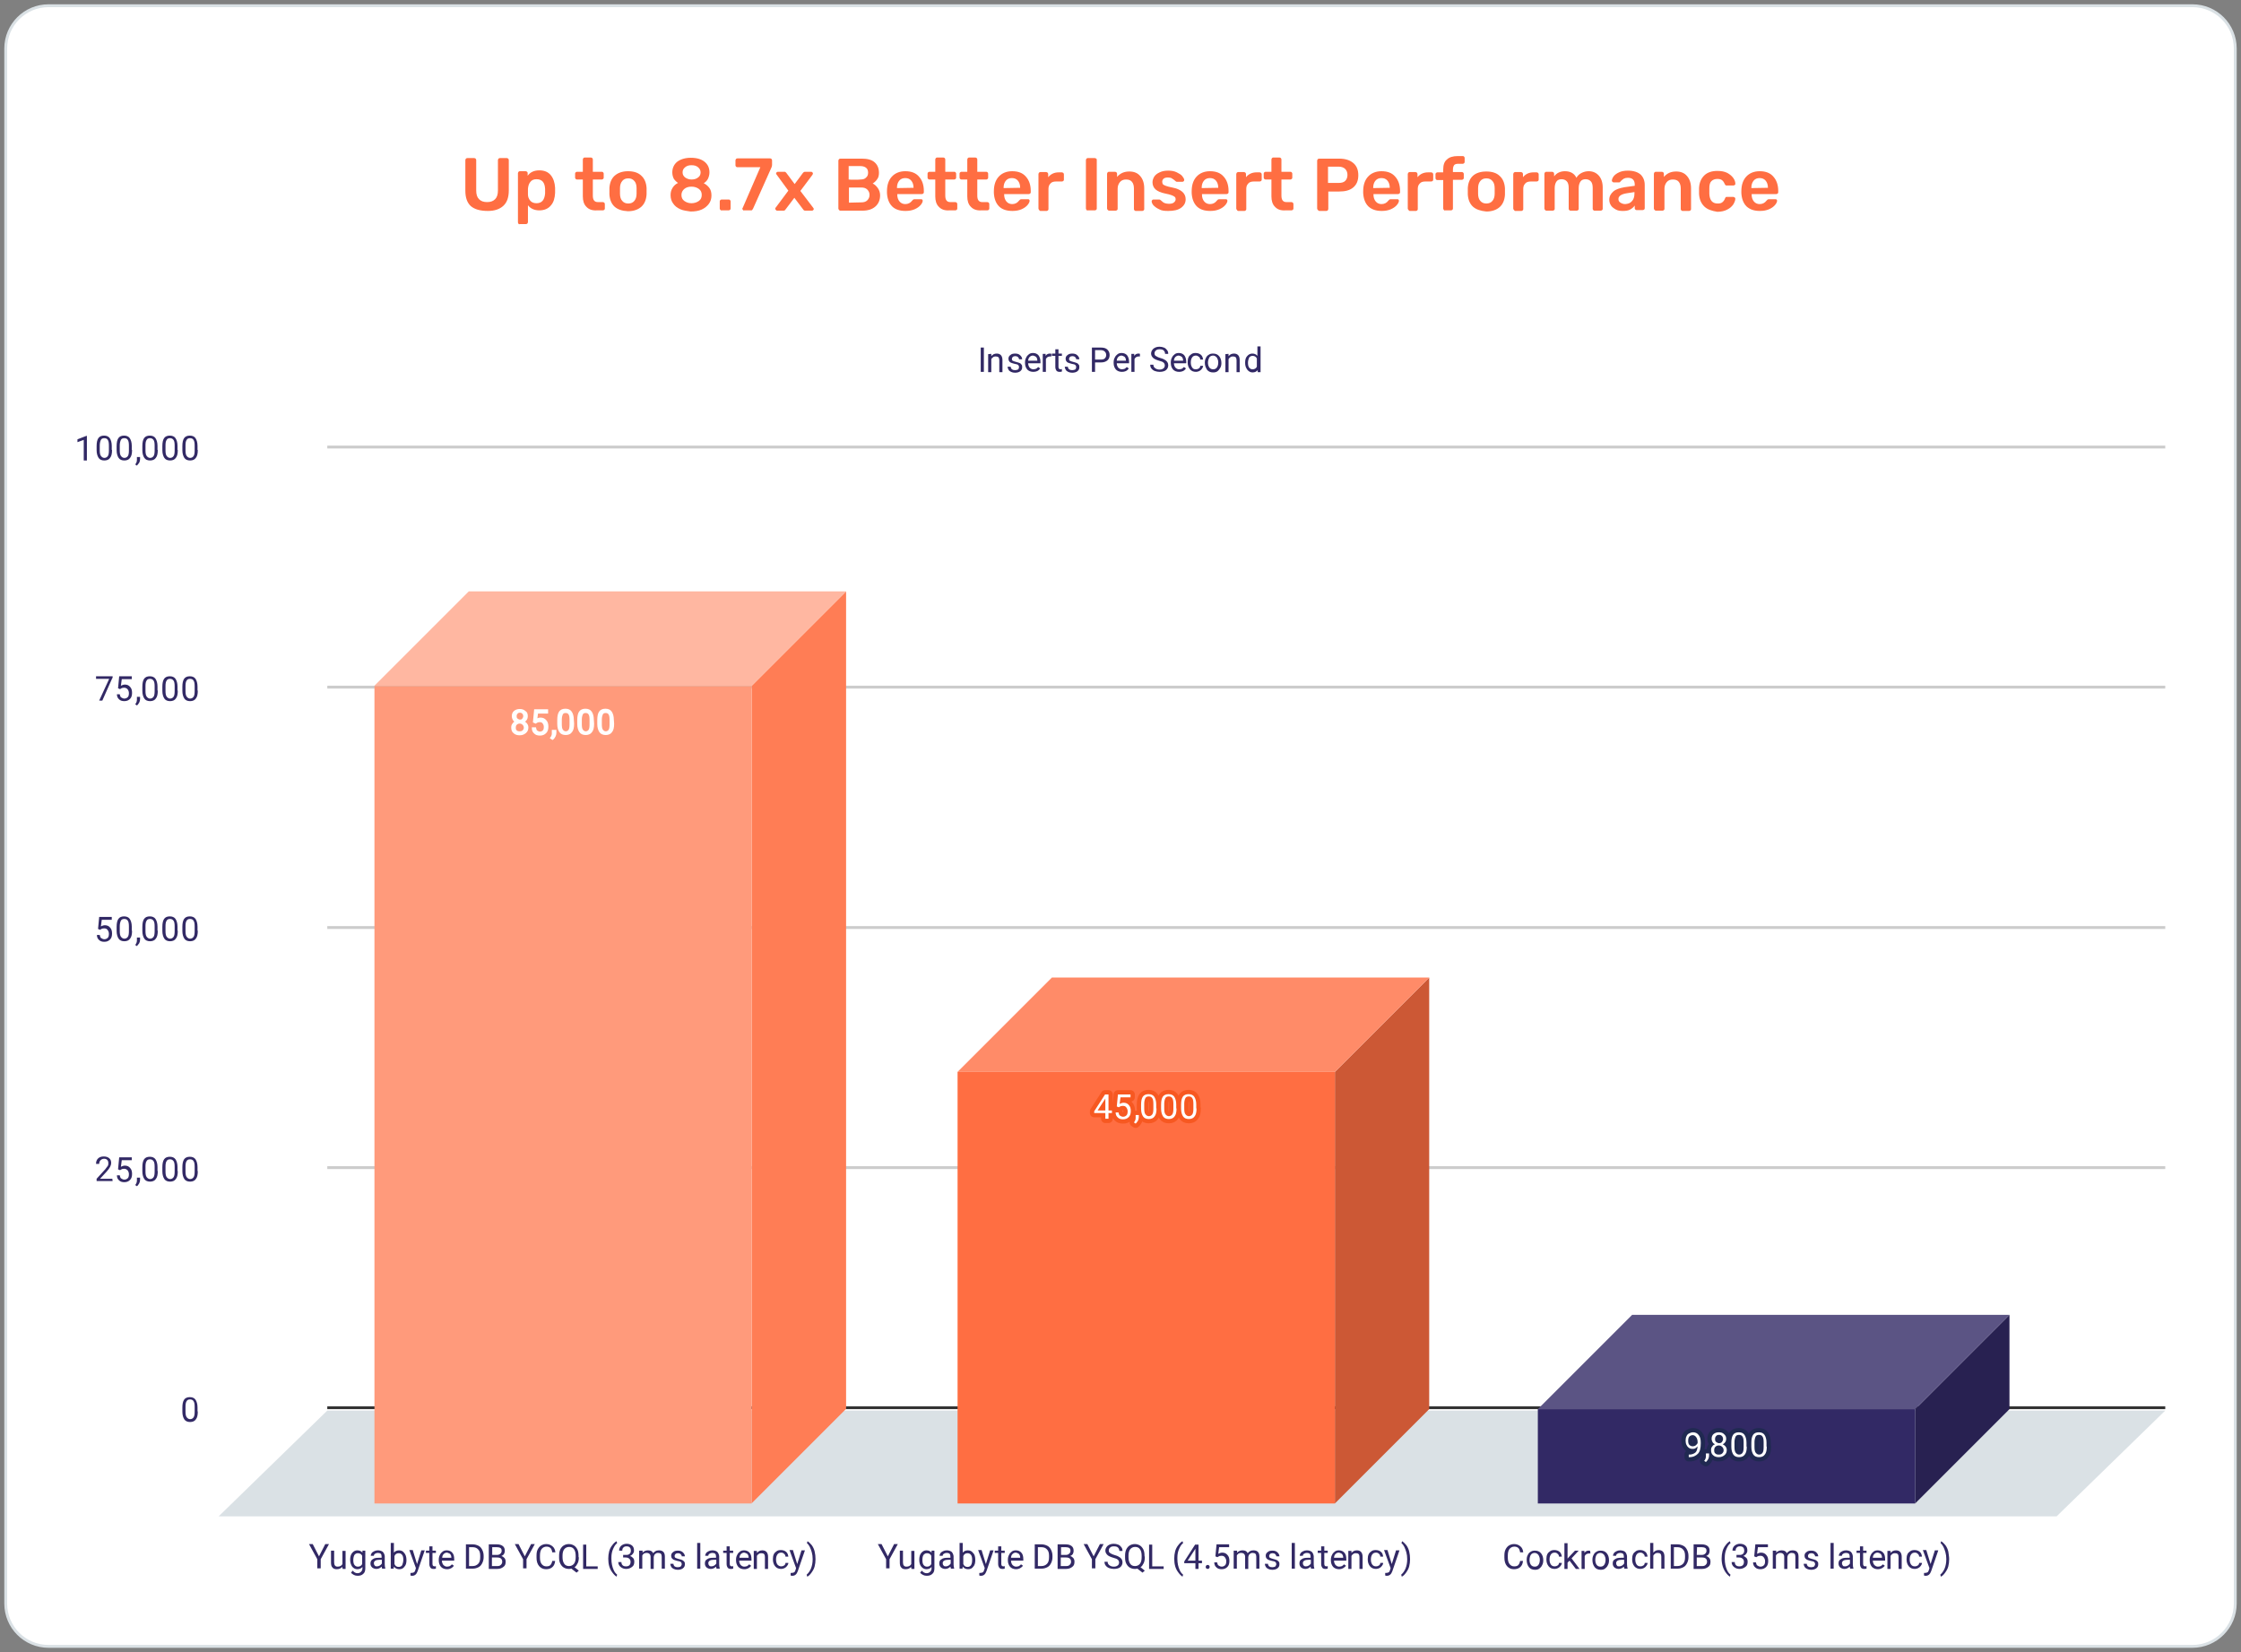 <?xml version="1.0" encoding="utf-8"?>
<!-- Generator: Adobe Illustrator 23.0.6, SVG Export Plug-In . SVG Version: 6.00 Build 0)  -->
<svg version="1.1" id="Layer_1" xmlns="http://www.w3.org/2000/svg" xmlns:xlink="http://www.w3.org/1999/xlink" x="0px" y="0px"
	 viewBox="0 0 784 578" style="enable-background:new 0 0 784 578;" xml:space="preserve">
<rect x="0" y="0" width="784" height="578" fill="#808080" stroke="none"/>
<style type="text/css">
	.st0{fill:#FFFFFF;stroke:#DAE1E5;stroke-miterlimit:10;}
	.st1{fill:none;stroke:#333333;stroke-miterlimit:10;}
	.st2{fill:#DAE1E5;}
	.st3{fill:none;stroke:#CCCCCC;stroke-miterlimit:10;}
	.st4{clip-path:url(#SVGID_2_);fill:#FF7D55;}
	.st5{clip-path:url(#SVGID_4_);fill:#FFB7A1;}
	.st6{clip-path:url(#SVGID_6_);fill:none;}
	.st7{clip-path:url(#SVGID_8_);fill:#FF9A7B;}
	.st8{clip-path:url(#SVGID_10_);fill:#CC5835;}
	.st9{fill:#FF8B68;}
	.st10{fill:none;}
	.st11{fill:#FF6E42;}
	.st12{fill:#282151;}
	.st13{fill:#5B5484;}
	.st14{fill:#322965;}
	.st15{fill:#FFFFFF;stroke:#FFFFFF;stroke-width:0.5;stroke-miterlimit:10;}
	.st16{fill:none;stroke:#F75821;stroke-width:3;stroke-linecap:round;stroke-linejoin:round;stroke-miterlimit:10;}
	.st17{fill:#FFFFFF;}
	.st18{fill:none;stroke:#202951;stroke-width:3;stroke-linecap:round;stroke-linejoin:round;stroke-miterlimit:10;}
</style>
<path class="st0" d="M767,576H17c-8.3,0-15-6.7-15-15V17C2,8.7,8.7,2,17,2h750c8.3,0,15,6.7,15,15V561C782,569.2,775.3,576,767,576z
	"/>
<path class="st1" d="M114.5,492.5h643"/>
<path class="st2" d="M76.5,530.5l38-37h643l-38,37H76.5z"/>
<path class="st3" d="M114.5,408.5h643"/>
<path class="st3" d="M114.5,324.5h643"/>
<path class="st3" d="M114.5,240.4h643"/>
<path class="st3" d="M114.5,156.4h643"/>
<g>
	<g>
		<defs>
			<rect id="SVGID_1_" x="76.1" y="156.6" width="681.8" height="374.2"/>
		</defs>
		<clipPath id="SVGID_2_">
			<use xlink:href="#SVGID_1_"  style="overflow:visible;"/>
		</clipPath>
		<path class="st4" d="M296,206.9v286l-33,33v-286L296,206.9z"/>
	</g>
</g>
<g>
	<g>
		<defs>
			<rect id="SVGID_3_" x="76.1" y="156.6" width="681.8" height="374.2"/>
		</defs>
		<clipPath id="SVGID_4_">
			<use xlink:href="#SVGID_3_"  style="overflow:visible;"/>
		</clipPath>
		<path class="st5" d="M263,239.9H131l33-33h132L263,239.9z"/>
	</g>
</g>
<g>
	<g>
		<defs>
			<rect id="SVGID_5_" x="76.1" y="156.6" width="681.8" height="374.2"/>
		</defs>
		<clipPath id="SVGID_6_">
			<use xlink:href="#SVGID_5_"  style="overflow:visible;"/>
		</clipPath>
		<path class="st6" d="M263,526H131v-286h132V526z"/>
	</g>
</g>
<g>
	<g>
		<defs>
			<rect id="SVGID_7_" x="76.1" y="156.6" width="681.8" height="374.2"/>
		</defs>
		<clipPath id="SVGID_8_">
			<use xlink:href="#SVGID_7_"  style="overflow:visible;"/>
		</clipPath>
		<path class="st7" d="M263,526H131v-286h132V526z"/>
	</g>
</g>
<g>
	<g>
		<defs>
			<rect id="SVGID_9_" x="76.1" y="156.6" width="681.8" height="374.2"/>
		</defs>
		<clipPath id="SVGID_10_">
			<use xlink:href="#SVGID_9_"  style="overflow:visible;"/>
		</clipPath>
		<path class="st8" d="M500,342v151l-33,33V375L500,342z"/>
	</g>
</g>
<path class="st9" d="M467,375H335l33-33h132L467,375z"/>
<path class="st10" d="M467,526H335V375h132V526z"/>
<path class="st11" d="M467,526H335V375h132V526z"/>
<path class="st12" d="M703,460v33l-33,33v-33L703,460z"/>
<path class="st13" d="M670,493H538l33-33h132L670,493z"/>
<path class="st10" d="M670,526H538v-33h132V526z"/>
<path class="st14" d="M670,526H538v-33h132V526z"/>
<path class="st15" d="M184.4,250.6c0,0.4-0.1,0.8-0.3,1.1s-0.5,0.6-0.9,0.8c0.4,0.2,0.8,0.5,1,0.8c0.3,0.4,0.4,0.8,0.4,1.2
	c0,0.7-0.2,1.3-0.8,1.8c-0.5,0.4-1.1,0.7-2,0.7c-0.8,0-1.5-0.2-2-0.7c-0.5-0.4-0.7-1-0.7-1.8c0-0.5,0.1-0.9,0.4-1.2
	c0.2-0.4,0.6-0.7,1-0.8c-0.4-0.2-0.7-0.4-0.9-0.8s-0.3-0.7-0.3-1.1c0-0.7,0.2-1.3,0.7-1.7s1.1-0.6,1.8-0.6c0.8,0,1.4,0.2,1.8,0.6
	C184.2,249.2,184.4,249.8,184.4,250.6z M183.5,254.6c0-0.5-0.2-0.9-0.5-1.2s-0.7-0.5-1.2-0.5s-0.9,0.2-1.2,0.5s-0.4,0.7-0.4,1.2
	s0.1,0.9,0.4,1.1c0.3,0.3,0.7,0.4,1.2,0.4s0.9-0.1,1.2-0.4S183.5,255.1,183.5,254.6z M181.9,249.1c-0.4,0-0.8,0.1-1,0.4
	c-0.3,0.3-0.4,0.6-0.4,1.1c0,0.4,0.1,0.8,0.4,1s0.6,0.4,1,0.4s0.8-0.1,1-0.4s0.4-0.6,0.4-1s-0.1-0.8-0.4-1.1
	C182.6,249.2,182.3,249.1,181.9,249.1z M186.7,252.6l0.4-4.2h4.4v1H188l-0.3,2.3c0.4-0.2,0.9-0.4,1.4-0.4c0.8,0,1.4,0.3,1.8,0.8
	c0.5,0.5,0.7,1.2,0.7,2.1s-0.2,1.6-0.7,2.1s-1.1,0.8-2,0.8c-0.8,0-1.4-0.2-1.8-0.6c-0.5-0.4-0.8-1-0.8-1.8h1
	c0.1,0.5,0.2,0.9,0.5,1.1s0.7,0.4,1.1,0.4c0.5,0,0.9-0.2,1.2-0.5s0.4-0.8,0.4-1.4c0-0.6-0.2-1-0.5-1.4s-0.7-0.5-1.2-0.5
	s-0.8,0.1-1.1,0.3l-0.3,0.2L186.7,252.6z M193.3,258.6l-0.6-0.4c0.4-0.5,0.6-1,0.6-1.6v-1h1.1v0.8c0,0.4-0.1,0.8-0.3,1.2
	S193.6,258.4,193.3,258.6z M200.6,253.2c0,1.3-0.2,2.2-0.7,2.8c-0.4,0.6-1.1,0.9-2,0.9s-1.6-0.3-2-0.9c-0.4-0.6-0.7-1.5-0.7-2.7
	v-1.4c0-1.3,0.2-2.2,0.6-2.8c0.4-0.6,1.1-0.9,2-0.9s1.6,0.3,2,0.9c0.4,0.6,0.7,1.5,0.7,2.7L200.6,253.2L200.6,253.2z M199.5,251.8
	c0-0.9-0.1-1.6-0.4-2c-0.2-0.4-0.7-0.6-1.2-0.6c-0.6,0-1,0.2-1.2,0.6c-0.2,0.4-0.4,1.1-0.4,1.9v1.7c0,0.9,0.1,1.6,0.4,2
	c0.3,0.4,0.7,0.7,1.2,0.7s0.9-0.2,1.2-0.6s0.4-1.1,0.4-2V251.8z M207.6,253.2c0,1.3-0.2,2.2-0.7,2.8c-0.4,0.6-1.1,0.9-2,0.9
	s-1.6-0.3-2-0.9c-0.4-0.6-0.7-1.5-0.7-2.7v-1.4c0-1.3,0.2-2.2,0.6-2.8c0.4-0.6,1.1-0.9,2-0.9s1.6,0.3,2,0.9c0.4,0.6,0.7,1.5,0.7,2.7
	L207.6,253.2L207.6,253.2z M206.5,251.8c0-0.9-0.1-1.6-0.4-2c-0.2-0.4-0.7-0.6-1.2-0.6c-0.6,0-1,0.2-1.2,0.6
	c-0.2,0.4-0.4,1.1-0.4,1.9v1.7c0,0.9,0.1,1.6,0.4,2c0.3,0.4,0.7,0.7,1.2,0.7s0.9-0.2,1.2-0.6s0.4-1.1,0.4-2V251.8z M214.6,253.2
	c0,1.3-0.2,2.2-0.7,2.8c-0.4,0.6-1.1,0.9-2,0.9s-1.6-0.3-2-0.9c-0.4-0.6-0.7-1.5-0.7-2.7v-1.4c0-1.3,0.2-2.2,0.6-2.8
	c0.4-0.6,1.1-0.9,2-0.9s1.6,0.3,2,0.9c0.4,0.6,0.7,1.5,0.7,2.7L214.6,253.2L214.6,253.2z M213.5,251.8c0-0.9-0.1-1.6-0.4-2
	c-0.2-0.4-0.7-0.6-1.2-0.6c-0.6,0-1,0.2-1.2,0.6c-0.2,0.4-0.4,1.1-0.4,1.9v1.7c0,0.9,0.1,1.6,0.4,2c0.3,0.4,0.7,0.7,1.2,0.7
	s0.9-0.2,1.2-0.6s0.4-1.1,0.4-2V251.8z"/>
<path class="st16" d="M387.8,388.5h1.2v0.9h-1.2v2h-1.1v-2h-3.9v-0.6l3.8-5.9h1.2V388.5z M384,388.5h2.7v-4.2l-0.1,0.2L384,388.5z
	 M390.7,387.1l0.4-4.2h4.4v1H392l-0.3,2.3c0.4-0.2,0.9-0.4,1.4-0.4c0.8,0,1.4,0.3,1.8,0.8c0.5,0.5,0.7,1.2,0.7,2.1s-0.2,1.6-0.7,2.1
	s-1.1,0.8-2,0.8c-0.8,0-1.4-0.2-1.8-0.6c-0.5-0.4-0.8-1-0.8-1.8h1c0.1,0.5,0.2,0.9,0.5,1.1s0.7,0.4,1.1,0.4c0.5,0,0.9-0.2,1.2-0.5
	s0.4-0.8,0.4-1.4s-0.2-1-0.5-1.4s-0.7-0.5-1.2-0.5s-0.8,0.1-1.1,0.3l-0.3,0.2L390.7,387.1z M397.3,393.1l-0.6-0.4
	c0.4-0.5,0.6-1,0.6-1.6v-1h1.1v0.8c0,0.4-0.1,0.8-0.3,1.2C397.8,392.5,397.6,392.9,397.3,393.1z M404.6,387.8c0,1.3-0.2,2.2-0.7,2.8
	c-0.4,0.6-1.1,0.9-2,0.9s-1.6-0.3-2-0.9s-0.7-1.5-0.7-2.7v-1.4c0-1.3,0.2-2.2,0.6-2.8c0.4-0.6,1.1-0.9,2-0.9s1.6,0.3,2,0.9
	s0.7,1.5,0.7,2.7v1.4H404.6z M403.5,386.2c0-0.9-0.1-1.6-0.4-2c-0.2-0.4-0.7-0.6-1.2-0.6c-0.6,0-1,0.2-1.2,0.6s-0.4,1.1-0.4,1.9v1.7
	c0,0.9,0.1,1.6,0.4,2s0.7,0.7,1.2,0.7s0.9-0.2,1.2-0.6c0.3-0.4,0.4-1.1,0.4-2V386.2z M411.6,387.8c0,1.3-0.2,2.2-0.7,2.8
	c-0.4,0.6-1.1,0.9-2,0.9s-1.6-0.3-2-0.9s-0.7-1.5-0.7-2.7v-1.4c0-1.3,0.2-2.2,0.6-2.8c0.4-0.6,1.1-0.9,2-0.9s1.6,0.3,2,0.9
	s0.7,1.5,0.7,2.7v1.4H411.6z M410.5,386.2c0-0.9-0.1-1.6-0.4-2c-0.2-0.4-0.7-0.6-1.2-0.6c-0.6,0-1,0.2-1.2,0.6s-0.4,1.1-0.4,1.9v1.7
	c0,0.9,0.1,1.6,0.4,2s0.7,0.7,1.2,0.7s0.9-0.2,1.2-0.6c0.3-0.4,0.4-1.1,0.4-2V386.2z M418.6,387.8c0,1.3-0.2,2.2-0.7,2.8
	c-0.4,0.6-1.1,0.9-2,0.9s-1.6-0.3-2-0.9s-0.7-1.5-0.7-2.7v-1.4c0-1.3,0.2-2.2,0.6-2.8c0.4-0.6,1.1-0.9,2-0.9s1.6,0.3,2,0.9
	s0.7,1.5,0.7,2.7v1.4H418.6z M417.5,386.2c0-0.9-0.1-1.6-0.4-2c-0.2-0.4-0.7-0.6-1.2-0.6c-0.6,0-1,0.2-1.2,0.6s-0.4,1.1-0.4,1.9v1.7
	c0,0.9,0.1,1.6,0.4,2s0.7,0.7,1.2,0.7s0.9-0.2,1.2-0.6c0.3-0.4,0.4-1.1,0.4-2V386.2z"/>
<path class="st17" d="M387.8,388.5h1.2v0.9h-1.2v2h-1.1v-2h-3.9v-0.6l3.8-5.9h1.2V388.5z M384,388.5h2.7v-4.2l-0.1,0.2L384,388.5z
	 M390.7,387.1l0.4-4.2h4.4v1H392l-0.3,2.3c0.4-0.2,0.9-0.4,1.4-0.4c0.8,0,1.4,0.3,1.8,0.8c0.5,0.5,0.7,1.2,0.7,2.1s-0.2,1.6-0.7,2.1
	s-1.1,0.8-2,0.8c-0.8,0-1.4-0.2-1.8-0.6c-0.5-0.4-0.8-1-0.8-1.8h1c0.1,0.5,0.2,0.9,0.5,1.1s0.7,0.4,1.1,0.4c0.5,0,0.9-0.2,1.2-0.5
	s0.4-0.8,0.4-1.4s-0.2-1-0.5-1.4s-0.7-0.5-1.2-0.5s-0.8,0.1-1.1,0.3l-0.3,0.2L390.7,387.1z M397.3,393.1l-0.6-0.4
	c0.4-0.5,0.6-1,0.6-1.6v-1h1.1v0.8c0,0.4-0.1,0.8-0.3,1.2C397.8,392.5,397.6,392.9,397.3,393.1z M404.6,387.8c0,1.3-0.2,2.2-0.7,2.8
	c-0.4,0.6-1.1,0.9-2,0.9s-1.6-0.3-2-0.9s-0.7-1.5-0.7-2.7v-1.4c0-1.3,0.2-2.2,0.6-2.8c0.4-0.6,1.1-0.9,2-0.9s1.6,0.3,2,0.9
	s0.7,1.5,0.7,2.7v1.4H404.6z M403.5,386.2c0-0.9-0.1-1.6-0.4-2c-0.2-0.4-0.7-0.6-1.2-0.6c-0.6,0-1,0.2-1.2,0.6s-0.4,1.1-0.4,1.9v1.7
	c0,0.9,0.1,1.6,0.4,2s0.7,0.7,1.2,0.7s0.9-0.2,1.2-0.6c0.3-0.4,0.4-1.1,0.4-2V386.2z M411.6,387.8c0,1.3-0.2,2.2-0.7,2.8
	c-0.4,0.6-1.1,0.9-2,0.9s-1.6-0.3-2-0.9s-0.7-1.5-0.7-2.7v-1.4c0-1.3,0.2-2.2,0.6-2.8c0.4-0.6,1.1-0.9,2-0.9s1.6,0.3,2,0.9
	s0.7,1.5,0.7,2.7v1.4H411.6z M410.5,386.2c0-0.9-0.1-1.6-0.4-2c-0.2-0.4-0.7-0.6-1.2-0.6c-0.6,0-1,0.2-1.2,0.6s-0.4,1.1-0.4,1.9v1.7
	c0,0.9,0.1,1.6,0.4,2s0.7,0.7,1.2,0.7s0.9-0.2,1.2-0.6c0.3-0.4,0.4-1.1,0.4-2V386.2z M418.6,387.8c0,1.3-0.2,2.2-0.7,2.8
	c-0.4,0.6-1.1,0.9-2,0.9s-1.6-0.3-2-0.9s-0.7-1.5-0.7-2.7v-1.4c0-1.3,0.2-2.2,0.6-2.8c0.4-0.6,1.1-0.9,2-0.9s1.6,0.3,2,0.9
	s0.7,1.5,0.7,2.7v1.4H418.6z M417.5,386.2c0-0.9-0.1-1.6-0.4-2c-0.2-0.4-0.7-0.6-1.2-0.6c-0.6,0-1,0.2-1.2,0.6s-0.4,1.1-0.4,1.9v1.7
	c0,0.9,0.1,1.6,0.4,2s0.7,0.7,1.2,0.7s0.9-0.2,1.2-0.6c0.3-0.4,0.4-1.1,0.4-2V386.2z"/>
<path class="st18" d="M593.9,506c-0.2,0.3-0.5,0.5-0.8,0.7s-0.7,0.2-1,0.2c-0.5,0-0.9-0.1-1.3-0.4s-0.6-0.6-0.8-1s-0.3-0.9-0.3-1.5
	s0.1-1.1,0.3-1.5c0.2-0.5,0.5-0.8,0.9-1s0.9-0.4,1.4-0.4c0.8,0,1.5,0.3,2,1c0.5,0.6,0.7,1.5,0.7,2.6v0.3c0,1.7-0.3,2.9-1,3.6
	s-1.6,1.2-3,1.2h-0.2v-0.9h0.2c0.9,0,1.6-0.3,2.1-0.7S593.8,507,593.9,506z M592.2,506c0.4,0,0.7-0.1,1-0.3c0.3-0.2,0.5-0.5,0.7-0.8
	v-0.4c0-0.7-0.2-1.3-0.5-1.7s-0.7-0.7-1.2-0.7s-0.9,0.2-1.2,0.5c-0.3,0.4-0.4,0.8-0.4,1.5c0,0.6,0.1,1.1,0.4,1.4
	C591.3,505.8,591.7,506,592.2,506z M596.8,511.5l-0.6-0.4c0.4-0.5,0.6-1,0.6-1.6v-1h1.1v0.8c0,0.4-0.1,0.8-0.3,1.2
	S597.1,511.2,596.8,511.5z M603.9,503.4c0,0.4-0.1,0.8-0.3,1.1s-0.5,0.6-0.9,0.8c0.4,0.2,0.8,0.5,1,0.8c0.3,0.4,0.4,0.8,0.4,1.2
	c0,0.7-0.2,1.3-0.8,1.8c-0.5,0.4-1.1,0.7-2,0.7c-0.8,0-1.5-0.2-2-0.7c-0.5-0.4-0.7-1-0.7-1.8c0-0.5,0.1-0.9,0.4-1.2
	c0.2-0.4,0.6-0.7,1-0.8c-0.4-0.2-0.7-0.4-0.9-0.8s-0.3-0.7-0.3-1.1c0-0.7,0.2-1.3,0.7-1.7c0.5-0.4,1.1-0.6,1.8-0.6
	c0.8,0,1.4,0.2,1.8,0.6C603.7,502.2,603.9,502.7,603.9,503.4z M603,507.4c0-0.5-0.2-0.9-0.5-1.2c-0.3-0.3-0.7-0.5-1.2-0.5
	s-0.9,0.2-1.2,0.5s-0.4,0.7-0.4,1.2s0.1,0.9,0.4,1.1c0.3,0.3,0.7,0.4,1.2,0.4s0.9-0.1,1.2-0.4S603,507.9,603,507.4z M601.4,502
	c-0.4,0-0.8,0.1-1,0.4c-0.3,0.3-0.4,0.6-0.4,1.1c0,0.4,0.1,0.8,0.4,1s0.6,0.4,1,0.4s0.8-0.1,1-0.4s0.4-0.6,0.4-1s-0.1-0.8-0.4-1.1
	C602.1,502.1,601.8,502,601.4,502z M611.1,506.1c0,1.3-0.2,2.2-0.7,2.8c-0.4,0.6-1.1,0.9-2,0.9s-1.6-0.3-2-0.9s-0.7-1.5-0.7-2.7
	v-1.4c0-1.3,0.2-2.2,0.6-2.8c0.4-0.6,1.1-0.9,2-0.9s1.6,0.3,2,0.9s0.7,1.5,0.7,2.7v1.4H611.1z M610,504.6c0-0.9-0.1-1.6-0.4-2
	c-0.2-0.4-0.7-0.6-1.2-0.6c-0.6,0-1,0.2-1.2,0.6s-0.4,1.1-0.4,1.9v1.7c0,0.9,0.1,1.6,0.4,2c0.3,0.4,0.7,0.7,1.2,0.7s0.9-0.2,1.2-0.6
	s0.4-1.1,0.4-2V504.6z M618.1,506.1c0,1.3-0.2,2.2-0.7,2.8c-0.4,0.6-1.1,0.9-2,0.9s-1.6-0.3-2-0.9s-0.7-1.5-0.7-2.7v-1.4
	c0-1.3,0.2-2.2,0.6-2.8c0.4-0.6,1.1-0.9,2-0.9s1.6,0.3,2,0.9s0.7,1.5,0.7,2.7v1.4H618.1z M617,504.6c0-0.9-0.1-1.6-0.4-2
	c-0.2-0.4-0.7-0.6-1.2-0.6c-0.6,0-1,0.2-1.2,0.6s-0.4,1.1-0.4,1.9v1.7c0,0.9,0.1,1.6,0.4,2c0.3,0.4,0.7,0.7,1.2,0.7s0.9-0.2,1.2-0.6
	s0.4-1.1,0.4-2V504.6z"/>
<path class="st17" d="M593.9,506c-0.2,0.3-0.5,0.5-0.8,0.7s-0.7,0.2-1,0.2c-0.5,0-0.9-0.1-1.3-0.4s-0.6-0.6-0.8-1s-0.3-0.9-0.3-1.5
	s0.1-1.1,0.3-1.5c0.2-0.5,0.5-0.8,0.9-1s0.9-0.4,1.4-0.4c0.8,0,1.5,0.3,2,1c0.5,0.6,0.7,1.5,0.7,2.6v0.3c0,1.7-0.3,2.9-1,3.6
	s-1.6,1.2-3,1.2h-0.2v-0.9h0.2c0.9,0,1.6-0.3,2.1-0.7S593.8,507,593.9,506z M592.2,506c0.4,0,0.7-0.1,1-0.3c0.3-0.2,0.5-0.5,0.7-0.8
	v-0.4c0-0.7-0.2-1.3-0.5-1.7s-0.7-0.7-1.2-0.7s-0.9,0.2-1.2,0.5c-0.3,0.4-0.4,0.8-0.4,1.5c0,0.6,0.1,1.1,0.4,1.4
	C591.3,505.8,591.7,506,592.2,506z M596.8,511.5l-0.6-0.4c0.4-0.5,0.6-1,0.6-1.6v-1h1.1v0.8c0,0.4-0.1,0.8-0.3,1.2
	S597.1,511.2,596.8,511.5z M603.9,503.4c0,0.4-0.1,0.8-0.3,1.1s-0.5,0.6-0.9,0.8c0.4,0.2,0.8,0.5,1,0.8c0.3,0.4,0.4,0.8,0.4,1.2
	c0,0.7-0.2,1.3-0.8,1.8c-0.5,0.4-1.1,0.7-2,0.7c-0.8,0-1.5-0.2-2-0.7c-0.5-0.4-0.7-1-0.7-1.8c0-0.5,0.1-0.9,0.4-1.2
	c0.2-0.4,0.6-0.7,1-0.8c-0.4-0.2-0.7-0.4-0.9-0.8s-0.3-0.7-0.3-1.1c0-0.7,0.2-1.3,0.7-1.7c0.5-0.4,1.1-0.6,1.8-0.6
	c0.8,0,1.4,0.2,1.8,0.6C603.7,502.2,603.9,502.7,603.9,503.4z M603,507.4c0-0.5-0.2-0.9-0.5-1.2c-0.3-0.3-0.7-0.5-1.2-0.5
	s-0.9,0.2-1.2,0.5s-0.4,0.7-0.4,1.2s0.1,0.9,0.4,1.1c0.3,0.3,0.7,0.4,1.2,0.4s0.9-0.1,1.2-0.4S603,507.9,603,507.4z M601.4,502
	c-0.4,0-0.8,0.1-1,0.4c-0.3,0.3-0.4,0.6-0.4,1.1c0,0.4,0.1,0.8,0.4,1s0.6,0.4,1,0.4s0.8-0.1,1-0.4s0.4-0.6,0.4-1s-0.1-0.8-0.4-1.1
	C602.1,502.1,601.8,502,601.4,502z M611.1,506.1c0,1.3-0.2,2.2-0.7,2.8c-0.4,0.6-1.1,0.9-2,0.9s-1.6-0.3-2-0.9s-0.7-1.5-0.7-2.7
	v-1.4c0-1.3,0.2-2.2,0.6-2.8c0.4-0.6,1.1-0.9,2-0.9s1.6,0.3,2,0.9s0.7,1.5,0.7,2.7v1.4H611.1z M610,504.6c0-0.9-0.1-1.6-0.4-2
	c-0.2-0.4-0.7-0.6-1.2-0.6c-0.6,0-1,0.2-1.2,0.6s-0.4,1.1-0.4,1.9v1.7c0,0.9,0.1,1.6,0.4,2c0.3,0.4,0.7,0.7,1.2,0.7s0.9-0.2,1.2-0.6
	s0.4-1.1,0.4-2V504.6z M618.1,506.1c0,1.3-0.2,2.2-0.7,2.8c-0.4,0.6-1.1,0.9-2,0.9s-1.6-0.3-2-0.9s-0.7-1.5-0.7-2.7v-1.4
	c0-1.3,0.2-2.2,0.6-2.8c0.4-0.6,1.1-0.9,2-0.9s1.6,0.3,2,0.9s0.7,1.5,0.7,2.7v1.4H618.1z M617,504.6c0-0.9-0.1-1.6-0.4-2
	c-0.2-0.4-0.7-0.6-1.2-0.6c-0.6,0-1,0.2-1.2,0.6s-0.4,1.1-0.4,1.9v1.7c0,0.9,0.1,1.6,0.4,2c0.3,0.4,0.7,0.7,1.2,0.7s0.9-0.2,1.2-0.6
	s0.4-1.1,0.4-2V504.6z"/>
<path class="st14" d="M69.2,493.8c0,1.3-0.2,2.2-0.7,2.8c-0.4,0.6-1.1,0.9-2,0.9s-1.6-0.3-2-0.9s-0.7-1.5-0.7-2.7v-1.4
	c0-1.3,0.2-2.2,0.6-2.8c0.4-0.6,1.1-0.9,2-0.9c0.9,0,1.6,0.3,2,0.9s0.7,1.5,0.7,2.7v1.4H69.2z M68.1,492.2c0-0.9-0.1-1.6-0.4-2
	c-0.2-0.4-0.7-0.6-1.2-0.6c-0.6,0-1,0.2-1.2,0.6c-0.3,0.4-0.4,1.1-0.4,1.9v1.7c0,0.9,0.1,1.6,0.4,2c0.3,0.4,0.7,0.7,1.2,0.7
	s0.9-0.2,1.2-0.6c0.3-0.4,0.4-1.1,0.4-2V492.2z"/>
<path class="st14" d="M39.4,413.2h-5.6v-0.8l3-3.3c0.4-0.5,0.7-0.9,0.9-1.2c0.2-0.3,0.2-0.6,0.2-1s-0.1-0.8-0.4-1.1
	c-0.3-0.3-0.6-0.4-1.1-0.4s-0.9,0.2-1.2,0.5s-0.5,0.7-0.5,1.3h-1.1c0-0.8,0.2-1.4,0.7-1.9s1.2-0.7,2-0.7s1.4,0.2,1.9,0.6
	s0.7,1,0.7,1.7c0,0.8-0.5,1.8-1.6,3l-2.3,2.5h4.3L39.4,413.2L39.4,413.2z M41.3,409.1l0.4-4.2h4.4v1h-3.5l-0.3,2.3
	c0.4-0.2,0.9-0.4,1.4-0.4c0.8,0,1.4,0.3,1.8,0.8c0.5,0.5,0.7,1.2,0.7,2.1s-0.2,1.6-0.7,2.1s-1.1,0.8-2,0.8c-0.8,0-1.4-0.2-1.8-0.6
	c-0.5-0.4-0.8-1-0.8-1.8h1c0.1,0.5,0.2,0.9,0.5,1.1s0.7,0.4,1.1,0.4c0.5,0,0.9-0.2,1.2-0.5s0.4-0.8,0.4-1.4s-0.2-1-0.5-1.4
	c-0.3-0.3-0.7-0.5-1.2-0.5s-0.8,0.1-1.1,0.3l-0.3,0.2L41.3,409.1z M47.9,415l-0.6-0.4c0.4-0.5,0.6-1,0.6-1.6v-1H49v0.8
	c0,0.4-0.1,0.8-0.3,1.2C48.4,414.5,48.2,414.8,47.9,415z M55.2,409.7c0,1.3-0.2,2.2-0.7,2.8c-0.4,0.6-1.1,0.9-2,0.9s-1.6-0.3-2-0.9
	s-0.7-1.5-0.7-2.7v-1.4c0-1.3,0.2-2.2,0.6-2.8c0.4-0.6,1.1-0.9,2-0.9s1.6,0.3,2,0.9s0.7,1.5,0.7,2.7v1.4H55.2z M54.1,408.2
	c0-0.9-0.1-1.6-0.4-2c-0.3-0.4-0.7-0.6-1.2-0.6c-0.6,0-1,0.2-1.2,0.6c-0.3,0.4-0.4,1.1-0.4,1.9v1.7c0,0.9,0.1,1.6,0.4,2
	c0.3,0.4,0.7,0.7,1.2,0.7s0.9-0.2,1.2-0.6s0.4-1.1,0.4-2V408.2z M62.2,409.7c0,1.3-0.2,2.2-0.7,2.8c-0.4,0.6-1.1,0.9-2,0.9
	s-1.6-0.3-2-0.9s-0.7-1.5-0.7-2.7v-1.4c0-1.3,0.2-2.2,0.6-2.8c0.4-0.6,1.1-0.9,2-0.9s1.6,0.3,2,0.9s0.7,1.5,0.7,2.7v1.4H62.2z
	 M61.1,408.2c0-0.9-0.1-1.6-0.4-2c-0.3-0.4-0.7-0.6-1.2-0.6c-0.6,0-1,0.2-1.2,0.6c-0.3,0.4-0.4,1.1-0.4,1.9v1.7c0,0.9,0.1,1.6,0.4,2
	c0.3,0.4,0.7,0.7,1.2,0.7s0.9-0.2,1.2-0.6s0.4-1.1,0.4-2V408.2z M69.2,409.7c0,1.3-0.2,2.2-0.7,2.8c-0.4,0.6-1.1,0.9-2,0.9
	s-1.6-0.3-2-0.9s-0.7-1.5-0.7-2.7v-1.4c0-1.3,0.2-2.2,0.6-2.8c0.4-0.6,1.1-0.9,2-0.9c0.9,0,1.6,0.3,2,0.9s0.7,1.5,0.7,2.7v1.4H69.2z
	 M68.1,408.2c0-0.9-0.1-1.6-0.4-2c-0.2-0.4-0.7-0.6-1.2-0.6c-0.6,0-1,0.2-1.2,0.6c-0.3,0.4-0.4,1.1-0.4,1.9v1.7c0,0.9,0.1,1.6,0.4,2
	c0.3,0.4,0.7,0.7,1.2,0.7s0.9-0.2,1.2-0.6c0.3-0.4,0.4-1.1,0.4-2V408.2z"/>
<path class="st14" d="M34.3,325l0.4-4.2h4.4v1h-3.5l-0.3,2.3c0.4-0.2,0.9-0.4,1.4-0.4c0.8,0,1.4,0.3,1.8,0.8
	c0.5,0.5,0.7,1.2,0.7,2.1c0,0.9-0.2,1.6-0.7,2.1s-1.1,0.8-2,0.8c-0.8,0-1.4-0.2-1.8-0.6c-0.5-0.4-0.8-1-0.8-1.8h1
	c0.1,0.5,0.2,0.9,0.5,1.1s0.7,0.4,1.1,0.4c0.5,0,0.9-0.2,1.2-0.5c0.3-0.3,0.4-0.8,0.4-1.4s-0.2-1-0.5-1.4s-0.7-0.5-1.2-0.5
	s-0.8,0.1-1.1,0.3l-0.3,0.2L34.3,325z M46.2,325.6c0,1.3-0.2,2.2-0.7,2.8c-0.4,0.6-1.1,0.9-2,0.9s-1.6-0.3-2-0.9s-0.7-1.5-0.7-2.7
	v-1.4c0-1.3,0.2-2.2,0.6-2.8c0.4-0.6,1.1-0.9,2-0.9s1.6,0.3,2,0.9c0.4,0.6,0.7,1.5,0.7,2.7v1.4H46.2z M45.1,324.1
	c0-0.9-0.1-1.6-0.4-2c-0.2-0.4-0.7-0.6-1.2-0.6c-0.6,0-1,0.2-1.2,0.6s-0.4,1.1-0.4,1.9v1.7c0,0.9,0.1,1.6,0.4,2
	c0.3,0.4,0.7,0.7,1.2,0.7s0.9-0.2,1.2-0.6c0.3-0.4,0.4-1.1,0.4-2V324.1z M47.9,331l-0.6-0.4c0.4-0.5,0.6-1,0.6-1.6v-1H49v0.8
	c0,0.4-0.1,0.8-0.3,1.2C48.4,330.4,48.2,330.6,47.9,331z M55.2,325.6c0,1.3-0.2,2.2-0.7,2.8c-0.4,0.6-1.1,0.9-2,0.9s-1.6-0.3-2-0.9
	s-0.7-1.5-0.7-2.7v-1.4c0-1.3,0.2-2.2,0.6-2.8c0.4-0.6,1.1-0.9,2-0.9s1.6,0.3,2,0.9c0.4,0.6,0.7,1.5,0.7,2.7v1.4H55.2z M54.1,324.1
	c0-0.9-0.1-1.6-0.4-2c-0.3-0.4-0.7-0.6-1.2-0.6c-0.6,0-1,0.2-1.2,0.6c-0.3,0.4-0.4,1.1-0.4,1.9v1.7c0,0.9,0.1,1.6,0.4,2
	c0.3,0.4,0.7,0.7,1.2,0.7s0.9-0.2,1.2-0.6c0.3-0.4,0.4-1.1,0.4-2V324.1z M62.2,325.6c0,1.3-0.2,2.2-0.7,2.8c-0.4,0.6-1.1,0.9-2,0.9
	s-1.6-0.3-2-0.9s-0.7-1.5-0.7-2.7v-1.4c0-1.3,0.2-2.2,0.6-2.8c0.4-0.6,1.1-0.9,2-0.9s1.6,0.3,2,0.9c0.4,0.6,0.7,1.5,0.7,2.7v1.4
	H62.2z M61.1,324.1c0-0.9-0.1-1.6-0.4-2c-0.3-0.4-0.7-0.6-1.2-0.6c-0.6,0-1,0.2-1.2,0.6c-0.3,0.4-0.4,1.1-0.4,1.9v1.7
	c0,0.9,0.1,1.6,0.4,2c0.3,0.4,0.7,0.7,1.2,0.7s0.9-0.2,1.2-0.6c0.3-0.4,0.4-1.1,0.4-2V324.1z M69.2,325.6c0,1.3-0.2,2.2-0.7,2.8
	c-0.4,0.6-1.1,0.9-2,0.9s-1.6-0.3-2-0.9s-0.7-1.5-0.7-2.7v-1.4c0-1.3,0.2-2.2,0.6-2.8c0.4-0.6,1.1-0.9,2-0.9c0.9,0,1.6,0.3,2,0.9
	c0.4,0.6,0.7,1.5,0.7,2.7v1.4H69.2z M68.1,324.1c0-0.9-0.1-1.6-0.4-2c-0.2-0.4-0.7-0.6-1.2-0.6c-0.6,0-1,0.2-1.2,0.6
	c-0.3,0.4-0.4,1.1-0.4,1.9v1.7c0,0.9,0.1,1.6,0.4,2c0.3,0.4,0.7,0.7,1.2,0.7s0.9-0.2,1.2-0.6c0.3-0.4,0.4-1.1,0.4-2V324.1z"/>
<path class="st14" d="M39.3,237.2l-3.5,7.9h-1.1l3.5-7.6h-4.6v-0.9h5.8v0.6H39.3z M41.3,240.8l0.4-4.2h4.4v1h-3.5l-0.3,2.3
	c0.4-0.2,0.9-0.4,1.4-0.4c0.8,0,1.4,0.3,1.8,0.8c0.5,0.5,0.7,1.2,0.7,2.1c0,0.9-0.2,1.6-0.7,2.1s-1.1,0.8-2,0.8
	c-0.8,0-1.4-0.2-1.8-0.6c-0.5-0.4-0.8-1-0.8-1.8h1c0.1,0.5,0.2,0.9,0.5,1.1s0.7,0.4,1.1,0.4c0.5,0,0.9-0.2,1.2-0.5s0.4-0.8,0.4-1.4
	c0-0.6-0.2-1-0.5-1.4c-0.3-0.3-0.7-0.5-1.2-0.5s-0.8,0.1-1.1,0.3l-0.3,0.2L41.3,240.8z M47.9,246.8l-0.6-0.4c0.4-0.5,0.6-1,0.6-1.6
	v-1H49v0.8c0,0.4-0.1,0.8-0.3,1.2C48.4,246.3,48.2,246.6,47.9,246.8z M55.2,241.6c0,1.3-0.2,2.2-0.7,2.8c-0.4,0.6-1.1,0.9-2,0.9
	s-1.6-0.3-2-0.9c-0.4-0.6-0.7-1.5-0.7-2.7v-1.4c0-1.3,0.2-2.2,0.6-2.8c0.4-0.6,1.1-0.9,2-0.9s1.6,0.3,2,0.9c0.4,0.6,0.7,1.5,0.7,2.7
	v1.4H55.2z M54.1,240.1c0-0.9-0.1-1.6-0.4-2c-0.3-0.4-0.7-0.6-1.2-0.6c-0.6,0-1,0.2-1.2,0.6c-0.3,0.4-0.4,1.1-0.4,1.9v1.7
	c0,0.9,0.1,1.6,0.4,2c0.3,0.4,0.7,0.7,1.2,0.7s0.9-0.2,1.2-0.6c0.3-0.4,0.4-1.1,0.4-2V240.1z M62.2,241.6c0,1.3-0.2,2.2-0.7,2.8
	c-0.4,0.6-1.1,0.9-2,0.9s-1.6-0.3-2-0.9c-0.4-0.6-0.7-1.5-0.7-2.7v-1.4c0-1.3,0.2-2.2,0.6-2.8c0.4-0.6,1.1-0.9,2-0.9s1.6,0.3,2,0.9
	c0.4,0.6,0.7,1.5,0.7,2.7v1.4H62.2z M61.1,240.1c0-0.9-0.1-1.6-0.4-2c-0.3-0.4-0.7-0.6-1.2-0.6c-0.6,0-1,0.2-1.2,0.6
	c-0.3,0.4-0.4,1.1-0.4,1.9v1.7c0,0.9,0.1,1.6,0.4,2c0.3,0.4,0.7,0.7,1.2,0.7s0.9-0.2,1.2-0.6c0.3-0.4,0.4-1.1,0.4-2V240.1z
	 M69.2,241.6c0,1.3-0.2,2.2-0.7,2.8c-0.4,0.6-1.1,0.9-2,0.9s-1.6-0.3-2-0.9c-0.4-0.6-0.7-1.5-0.7-2.7v-1.4c0-1.3,0.2-2.2,0.6-2.8
	c0.4-0.6,1.1-0.9,2-0.9c0.9,0,1.6,0.3,2,0.9c0.4,0.6,0.7,1.5,0.7,2.7v1.4H69.2z M68.1,240.1c0-0.9-0.1-1.6-0.4-2
	c-0.2-0.4-0.7-0.6-1.2-0.6c-0.6,0-1,0.2-1.2,0.6c-0.3,0.4-0.4,1.1-0.4,1.9v1.7c0,0.9,0.1,1.6,0.4,2c0.3,0.4,0.7,0.7,1.2,0.7
	s0.9-0.2,1.2-0.6c0.3-0.4,0.4-1.1,0.4-2V240.1z"/>
<path class="st14" d="M30.4,161.1h-1.1v-7.2l-2.2,0.8v-1l3.1-1.2h0.2V161.1z M39.2,157.4c0,1.3-0.2,2.2-0.7,2.8
	c-0.4,0.6-1.1,0.9-2,0.9s-1.6-0.3-2-0.9c-0.4-0.6-0.7-1.5-0.7-2.7v-1.4c0-1.3,0.2-2.2,0.6-2.8c0.4-0.6,1.1-0.9,2-0.9s1.6,0.3,2,0.9
	c0.4,0.6,0.7,1.5,0.7,2.7v1.4H39.2z M38.1,155.9c0-0.9-0.1-1.6-0.4-2c-0.2-0.4-0.7-0.6-1.2-0.6c-0.6,0-1,0.2-1.2,0.6
	c-0.2,0.4-0.4,1.1-0.4,1.9v1.7c0,0.9,0.1,1.6,0.4,2c0.3,0.4,0.7,0.7,1.2,0.7s0.9-0.2,1.2-0.6c0.3-0.4,0.4-1.1,0.4-2V155.9z
	 M46.2,157.4c0,1.3-0.2,2.2-0.7,2.8c-0.4,0.6-1.1,0.9-2,0.9s-1.6-0.3-2-0.9c-0.4-0.6-0.7-1.5-0.7-2.7v-1.4c0-1.3,0.2-2.2,0.6-2.8
	c0.4-0.6,1.1-0.9,2-0.9s1.6,0.3,2,0.9c0.4,0.6,0.7,1.5,0.7,2.7v1.4H46.2z M45.1,155.9c0-0.9-0.1-1.6-0.4-2c-0.2-0.4-0.7-0.6-1.2-0.6
	c-0.6,0-1,0.2-1.2,0.6c-0.2,0.4-0.4,1.1-0.4,1.9v1.7c0,0.9,0.1,1.6,0.4,2c0.3,0.4,0.7,0.7,1.2,0.7s0.9-0.2,1.2-0.6
	c0.3-0.4,0.4-1.1,0.4-2V155.9z M47.9,162.9l-0.6-0.4c0.4-0.5,0.6-1,0.6-1.6v-1H49v0.8c0,0.4-0.1,0.8-0.3,1.2
	C48.4,162.2,48.2,162.6,47.9,162.9z M55.2,157.4c0,1.3-0.2,2.2-0.7,2.8c-0.4,0.6-1.1,0.9-2,0.9s-1.6-0.3-2-0.9
	c-0.4-0.6-0.7-1.5-0.7-2.7v-1.4c0-1.3,0.2-2.2,0.6-2.8c0.4-0.6,1.1-0.9,2-0.9s1.6,0.3,2,0.9c0.4,0.6,0.7,1.5,0.7,2.7v1.4H55.2z
	 M54.1,155.9c0-0.9-0.1-1.6-0.4-2c-0.3-0.4-0.7-0.6-1.2-0.6c-0.6,0-1,0.2-1.2,0.6c-0.3,0.4-0.4,1.1-0.4,1.9v1.7c0,0.9,0.1,1.6,0.4,2
	c0.3,0.4,0.7,0.7,1.2,0.7s0.9-0.2,1.2-0.6c0.3-0.4,0.4-1.1,0.4-2V155.9z M62.2,157.4c0,1.3-0.2,2.2-0.7,2.8c-0.4,0.6-1.1,0.9-2,0.9
	s-1.6-0.3-2-0.9c-0.4-0.6-0.7-1.5-0.7-2.7v-1.4c0-1.3,0.2-2.2,0.6-2.8c0.4-0.6,1.1-0.9,2-0.9s1.6,0.3,2,0.9c0.4,0.6,0.7,1.5,0.7,2.7
	v1.4H62.2z M61.1,155.9c0-0.9-0.1-1.6-0.4-2c-0.3-0.4-0.7-0.6-1.2-0.6c-0.6,0-1,0.2-1.2,0.6c-0.3,0.4-0.4,1.1-0.4,1.9v1.7
	c0,0.9,0.1,1.6,0.4,2c0.3,0.4,0.7,0.7,1.2,0.7s0.9-0.2,1.2-0.6c0.3-0.4,0.4-1.1,0.4-2V155.9z M69.2,157.4c0,1.3-0.2,2.2-0.7,2.8
	c-0.4,0.6-1.1,0.9-2,0.9s-1.6-0.3-2-0.9c-0.4-0.6-0.7-1.5-0.7-2.7v-1.4c0-1.3,0.2-2.2,0.6-2.8c0.4-0.6,1.1-0.9,2-0.9
	c0.9,0,1.6,0.3,2,0.9c0.4,0.6,0.7,1.5,0.7,2.7v1.4H69.2z M68.1,155.9c0-0.9-0.1-1.6-0.4-2c-0.2-0.4-0.7-0.6-1.2-0.6
	c-0.6,0-1,0.2-1.2,0.6c-0.3,0.4-0.4,1.1-0.4,1.9v1.7c0,0.9,0.1,1.6,0.4,2c0.3,0.4,0.7,0.7,1.2,0.7s0.9-0.2,1.2-0.6
	c0.3-0.4,0.4-1.1,0.4-2V155.9z"/>
<path class="st14" d="M111.6,544.5l2.2-4.3h1.3l-2.9,5.3v3.2H111v-3.2l-2.9-5.3h1.3L111.6,544.5z M119.7,548.2
	c-0.4,0.5-1,0.8-1.9,0.8c-0.7,0-1.2-0.2-1.5-0.6c-0.4-0.4-0.5-1-0.5-1.8v-4.1h1.1v4.1c0,1,0.4,1.5,1.2,1.5c0.8,0,1.4-0.3,1.7-0.9
	v-4.6h1.1v6.3h-1L119.7,548.2z M122.5,545.7c0-1,0.2-1.8,0.7-2.4c0.5-0.6,1.1-0.9,1.8-0.9c0.8,0,1.4,0.3,1.8,0.8v-0.7h1v6.2
	c0,0.8-0.2,1.5-0.7,1.9c-0.5,0.5-1.1,0.7-2,0.7c-0.5,0-0.9-0.1-1.3-0.3s-0.8-0.5-1-0.8l0.6-0.7c0.5,0.6,1,0.9,1.7,0.9
	c0.5,0,0.9-0.2,1.2-0.5c0.3-0.3,0.5-0.7,0.5-1.2v-0.5c-0.4,0.5-1,0.8-1.8,0.8c-0.7,0-1.3-0.3-1.8-0.9
	C122.8,547.5,122.5,546.7,122.5,545.7z M123.6,545.8c0,0.7,0.1,1.3,0.4,1.7c0.3,0.4,0.7,0.6,1.2,0.6c0.7,0,1.2-0.3,1.5-0.9v-2.9
	c-0.3-0.6-0.8-0.9-1.5-0.9c-0.5,0-0.9,0.2-1.2,0.6C123.8,544.3,123.6,545,123.6,545.8z M133.7,548.8c-0.1-0.1-0.1-0.3-0.2-0.7
	c-0.5,0.5-1.1,0.8-1.8,0.8c-0.6,0-1.1-0.2-1.5-0.5c-0.4-0.4-0.6-0.8-0.6-1.4c0-0.7,0.3-1.2,0.8-1.5c0.5-0.4,1.2-0.5,2.1-0.5h1v-0.5
	c0-0.4-0.1-0.7-0.3-0.9s-0.6-0.3-1-0.3s-0.7,0.1-1,0.3c-0.3,0.2-0.4,0.4-0.4,0.7h-1.1c0-0.3,0.1-0.6,0.3-0.9s0.5-0.5,0.9-0.7
	s0.8-0.3,1.3-0.3c0.7,0,1.3,0.2,1.7,0.5c0.4,0.4,0.6,0.9,0.7,1.5v2.9c0,0.6,0.1,1,0.2,1.4v0.1H133.7z M131.9,548
	c0.3,0,0.7-0.1,1-0.3s0.5-0.4,0.7-0.7v-1.3h-0.8c-1.3,0-2,0.4-2,1.2c0,0.3,0.1,0.6,0.3,0.8C131.3,548,131.6,548,131.9,548z
	 M142.2,545.8c0,1-0.2,1.8-0.7,2.3c-0.4,0.6-1,0.9-1.8,0.9s-1.4-0.3-1.9-0.9l-0.1,0.7h-1v-9h1.1v3.4c0.4-0.5,1-0.8,1.8-0.8
	s1.4,0.3,1.8,0.9C141.9,543.8,142.2,544.7,142.2,545.8L142.2,545.8z M141.1,545.7c0-0.7-0.1-1.3-0.4-1.7c-0.3-0.4-0.7-0.6-1.2-0.6
	c-0.7,0-1.2,0.3-1.5,1v2.8c0.3,0.7,0.8,1,1.5,1c0.5,0,0.9-0.2,1.2-0.6C140.9,547,141.1,546.5,141.1,545.7z M145.9,547.2l1.5-4.8h1.2
	l-2.5,7.3c-0.4,1.1-1,1.6-1.9,1.6H144l-0.4-0.1v-0.9h0.3c0.4,0,0.7-0.1,0.9-0.2c0.2-0.1,0.4-0.4,0.5-0.8l0.2-0.7l-2.3-6.3h1.2
	L145.9,547.2z M151.3,541v1.5h1.2v0.8h-1.2v3.9c0,0.3,0.1,0.5,0.2,0.6c0.1,0.1,0.3,0.2,0.5,0.2c0.1,0,0.3,0,0.5-0.1v0.9
	c-0.3,0.1-0.6,0.1-0.8,0.1c-0.5,0-0.8-0.1-1.1-0.4c-0.2-0.3-0.4-0.7-0.4-1.3v-3.9H149v-0.8h1.2V541H151.3z M156.4,549
	c-0.9,0-1.6-0.3-2.1-0.8c-0.5-0.6-0.8-1.3-0.8-2.3v-0.2c0-0.6,0.1-1.2,0.4-1.7c0.2-0.5,0.6-0.9,1-1.2s0.9-0.4,1.4-0.4
	c0.8,0,1.5,0.3,1.9,0.8c0.5,0.5,0.7,1.3,0.7,2.3v0.5h-4.3c0,0.6,0.2,1.1,0.5,1.5c0.4,0.4,0.8,0.6,1.3,0.6c0.4,0,0.7-0.1,1-0.2
	c0.3-0.2,0.5-0.4,0.7-0.6l0.7,0.5C158.3,548.5,157.5,549,156.4,549z M156.3,543.2c-0.4,0-0.8,0.2-1.1,0.5s-0.5,0.8-0.5,1.3h3.2v-0.1
	c0-0.6-0.2-1-0.5-1.3C157.1,543.5,156.7,543.2,156.3,543.2z M163,548.8v-8.5h2.4c0.7,0,1.4,0.2,2,0.5s1,0.8,1.3,1.4
	c0.3,0.6,0.5,1.3,0.5,2.1v0.5c0,0.8-0.2,1.5-0.5,2.1c-0.3,0.6-0.7,1.1-1.3,1.4s-1.2,0.5-2,0.5H163z M164.1,541.2v6.7h1.2
	c0.9,0,1.5-0.3,2-0.8s0.7-1.3,0.7-2.3v-0.5c0-1-0.2-1.7-0.7-2.2c-0.4-0.5-1.1-0.8-1.9-0.8h-1.3V541.2z M171,548.8v-8.5h2.8
	c0.9,0,1.6,0.2,2.1,0.6c0.5,0.4,0.7,0.9,0.7,1.7c0,0.4-0.1,0.8-0.3,1.1s-0.5,0.5-0.9,0.7c0.5,0.1,0.8,0.4,1.1,0.7
	c0.3,0.4,0.4,0.8,0.4,1.3c0,0.8-0.2,1.4-0.8,1.8c-0.5,0.4-1.2,0.7-2.1,0.7h-3V548.8z M172.1,544.8v3.1h1.9c0.5,0,0.9-0.1,1.2-0.4
	s0.5-0.6,0.5-1.1c0-1-0.6-1.5-1.7-1.5h-1.9V544.8z M172.1,544h1.7c0.5,0,0.9-0.1,1.2-0.4c0.3-0.2,0.5-0.6,0.5-1c0-0.5-0.1-0.8-0.4-1
	c-0.3-0.2-0.7-0.3-1.2-0.3h-1.7v2.7H172.1z M183.6,544.5l2.2-4.3h1.3l-2.9,5.3v3.2H183v-3.2l-2.9-5.3h1.3L183.6,544.5z M194.2,546.2
	c-0.1,0.9-0.4,1.6-1,2.1s-1.3,0.7-2.2,0.7c-1,0-1.8-0.4-2.4-1.1c-0.6-0.7-0.9-1.7-0.9-2.9v-0.8c0-0.8,0.1-1.5,0.4-2.1
	c0.3-0.6,0.7-1.1,1.2-1.4s1.1-0.5,1.8-0.5c0.9,0,1.6,0.3,2.2,0.8c0.6,0.5,0.9,1.2,1,2.1h-1.1c-0.1-0.7-0.3-1.2-0.6-1.5
	s-0.8-0.5-1.4-0.5c-0.7,0-1.3,0.3-1.7,0.8s-0.6,1.3-0.6,2.3v0.8c0,0.9,0.2,1.7,0.6,2.2c0.4,0.5,0.9,0.8,1.6,0.8
	c0.6,0,1.1-0.1,1.4-0.4c0.3-0.3,0.6-0.8,0.7-1.5h1V546.2z M202.5,544.8c0,0.8-0.1,1.5-0.4,2.1c-0.3,0.6-0.6,1.1-1.1,1.4l1.5,1.2
	l-0.8,0.7l-1.8-1.4c-0.3,0.1-0.6,0.1-0.9,0.1c-0.7,0-1.3-0.2-1.8-0.5s-0.9-0.8-1.2-1.4c-0.3-0.6-0.4-1.3-0.4-2.1v-0.6
	c0-0.8,0.1-1.5,0.4-2.2c0.3-0.6,0.7-1.1,1.2-1.4s1.1-0.5,1.8-0.5s1.3,0.2,1.8,0.5s0.9,0.8,1.2,1.4c0.3,0.6,0.4,1.4,0.4,2.2v0.5
	H202.5z M201.4,544.3c0-1-0.2-1.8-0.6-2.3c-0.4-0.6-1-0.8-1.7-0.8s-1.3,0.3-1.7,0.8s-0.6,1.3-0.6,2.2v0.6c0,1,0.2,1.7,0.6,2.3
	s1,0.8,1.7,0.8s1.3-0.3,1.7-0.8s0.6-1.3,0.6-2.3V544.3z M205.1,548h4v0.9H204v-8.5h1.1V548z M212.8,545.3c0-0.9,0.1-1.7,0.3-2.5
	s0.6-1.6,1.1-2.2c0.5-0.7,1-1.1,1.5-1.4l0.2,0.7c-0.6,0.4-1,1.1-1.4,2c-0.4,0.9-0.6,1.9-0.6,3v0.5c0,1.5,0.3,2.8,0.8,3.9
	c0.3,0.7,0.7,1.2,1.2,1.6l-0.2,0.7c-0.5-0.3-1-0.8-1.5-1.5C213.2,548.8,212.8,547.2,212.8,545.3z M218.3,544h0.8
	c0.5,0,0.9-0.1,1.2-0.4s0.4-0.6,0.4-1.1c0-1-0.5-1.5-1.5-1.5c-0.5,0-0.8,0.1-1.1,0.4s-0.4,0.6-0.4,1.1h-1.1c0-0.7,0.2-1.2,0.7-1.7
	c0.5-0.4,1.1-0.7,1.9-0.7c0.8,0,1.4,0.2,1.9,0.6c0.5,0.4,0.7,1,0.7,1.8c0,0.4-0.1,0.7-0.4,1.1c-0.2,0.3-0.6,0.6-1,0.8
	c0.5,0.1,0.8,0.4,1.1,0.7s0.4,0.8,0.4,1.3c0,0.8-0.2,1.4-0.8,1.8c-0.5,0.4-1.2,0.7-2,0.7s-1.4-0.2-2-0.7c-0.5-0.4-0.8-1-0.8-1.7h1.1
	c0,0.4,0.1,0.8,0.4,1.1c0.3,0.3,0.7,0.4,1.2,0.4s0.9-0.1,1.2-0.4s0.4-0.7,0.4-1.2s-0.2-0.9-0.5-1.1c-0.3-0.3-0.7-0.4-1.3-0.4H218
	V544H218.3z M224.8,542.5v0.7c0.5-0.5,1.1-0.8,1.9-0.8c0.9,0,1.5,0.3,1.8,1c0.2-0.3,0.5-0.5,0.8-0.7s0.7-0.3,1.2-0.3
	c1.4,0,2.1,0.7,2.1,2.2v4.2h-1.1v-4.2c0-0.4-0.1-0.8-0.3-1s-0.6-0.3-1-0.3s-0.7,0.1-1,0.4c-0.3,0.2-0.4,0.6-0.5,1v4.2h-1.1v-4.2
	c0-0.9-0.5-1.4-1.4-1.4c-0.7,0-1.2,0.3-1.5,0.9v4.6h-1.1v-6.3L224.8,542.5L224.8,542.5z M238.5,547.2c0-0.3-0.1-0.5-0.3-0.7
	s-0.6-0.3-1.2-0.4c-0.5-0.1-1-0.3-1.3-0.4c-0.3-0.2-0.6-0.4-0.7-0.6c-0.1-0.2-0.2-0.5-0.2-0.8c0-0.5,0.2-1,0.7-1.3
	c0.4-0.4,1-0.5,1.7-0.5s1.3,0.2,1.7,0.6c0.4,0.4,0.7,0.8,0.7,1.4h-1.1c0-0.3-0.1-0.5-0.4-0.8c-0.2-0.2-0.6-0.3-0.9-0.3
	c-0.4,0-0.7,0.1-0.9,0.3c-0.2,0.2-0.3,0.4-0.3,0.7s0.1,0.5,0.3,0.6c0.2,0.1,0.6,0.3,1.1,0.4c0.5,0.1,1,0.3,1.3,0.4
	c0.3,0.2,0.6,0.4,0.7,0.6c0.2,0.2,0.2,0.5,0.2,0.9c0,0.6-0.2,1-0.7,1.4c-0.4,0.3-1,0.5-1.8,0.5c-0.5,0-1-0.1-1.4-0.3
	s-0.7-0.4-0.9-0.8c-0.2-0.3-0.3-0.7-0.3-1h1.1c0,0.4,0.2,0.7,0.4,0.9c0.3,0.2,0.6,0.3,1.1,0.3c0.4,0,0.7-0.1,1-0.2
	C238.4,547.7,238.5,547.5,238.5,547.2z M245,548.8h-1.1v-9h1.1V548.8z M250.7,548.8c-0.1-0.1-0.1-0.3-0.2-0.7
	c-0.5,0.5-1.1,0.8-1.8,0.8c-0.6,0-1.1-0.2-1.5-0.5c-0.4-0.4-0.6-0.8-0.6-1.4c0-0.7,0.2-1.2,0.8-1.5c0.5-0.4,1.2-0.5,2.1-0.5h1v-0.5
	c0-0.4-0.1-0.7-0.3-0.9s-0.6-0.3-1-0.3s-0.7,0.1-1,0.3c-0.3,0.2-0.4,0.4-0.4,0.7h-1.1c0-0.3,0.1-0.6,0.3-0.9s0.5-0.5,0.9-0.7
	s0.8-0.3,1.3-0.3c0.7,0,1.3,0.2,1.7,0.5c0.4,0.4,0.6,0.9,0.7,1.5v2.9c0,0.6,0.1,1,0.2,1.4v0.1H250.7z M248.9,548
	c0.3,0,0.7-0.1,1-0.3s0.5-0.4,0.7-0.7v-1.3h-0.8c-1.3,0-2,0.4-2,1.2c0,0.3,0.1,0.6,0.3,0.8C248.3,548,248.6,548,248.9,548z
	 M255.3,541v1.5h1.2v0.8h-1.2v3.9c0,0.3,0.1,0.5,0.2,0.6c0.1,0.1,0.3,0.2,0.5,0.2c0.1,0,0.3,0,0.5-0.1v0.9c-0.3,0.1-0.6,0.1-0.8,0.1
	c-0.5,0-0.8-0.1-1.1-0.4c-0.2-0.3-0.4-0.7-0.4-1.3v-3.9H253v-0.8h1.2V541H255.3z M260.4,549c-0.9,0-1.6-0.3-2.1-0.8
	c-0.5-0.6-0.8-1.3-0.8-2.3v-0.2c0-0.6,0.1-1.2,0.4-1.7c0.2-0.5,0.6-0.9,1-1.2s0.9-0.4,1.4-0.4c0.8,0,1.5,0.3,1.9,0.8
	c0.5,0.5,0.7,1.3,0.7,2.3v0.5h-4.3c0,0.6,0.2,1.1,0.5,1.5c0.4,0.4,0.8,0.6,1.3,0.6c0.4,0,0.7-0.1,1-0.2c0.3-0.2,0.5-0.4,0.7-0.6
	l0.7,0.5C262.3,548.5,261.5,549,260.4,549z M260.3,543.2c-0.4,0-0.8,0.2-1.1,0.5c-0.3,0.3-0.5,0.8-0.5,1.3h3.2v-0.1
	c0-0.6-0.2-1-0.5-1.3C261.1,543.5,260.7,543.2,260.3,543.2z M264.8,542.5v0.8c0.5-0.6,1.1-0.9,1.9-0.9c1.3,0,2,0.8,2,2.3v4.2h-1.1
	v-4.2c0-0.4-0.1-0.8-0.3-1c-0.2-0.2-0.5-0.3-1-0.3c-0.4,0-0.7,0.1-0.9,0.3c-0.3,0.2-0.5,0.4-0.6,0.7v4.5h-1.1v-6.3h1.1V542.5z
	 M273.3,548c0.4,0,0.7-0.1,1-0.3s0.5-0.5,0.5-0.9h1c0,0.4-0.2,0.7-0.4,1c-0.2,0.3-0.5,0.6-0.9,0.8s-0.8,0.3-1.2,0.3
	c-0.9,0-1.6-0.3-2.1-0.9c-0.5-0.6-0.8-1.4-0.8-2.4v-0.2c0-0.6,0.1-1.2,0.3-1.6c0.2-0.5,0.6-0.8,1-1.1s0.9-0.4,1.5-0.4
	c0.7,0,1.3,0.2,1.8,0.6c0.5,0.4,0.7,1,0.8,1.7h-1c0-0.4-0.2-0.8-0.5-1c-0.3-0.3-0.6-0.4-1-0.4c-0.6,0-1,0.2-1.3,0.6
	c-0.3,0.4-0.5,1-0.5,1.7v0.2c0,0.7,0.2,1.3,0.5,1.7C272.4,547.8,272.8,548,273.3,548z M278.9,547.2l1.5-4.8h1.2l-2.5,7.3
	c-0.4,1.1-1,1.6-1.9,1.6H277l-0.4-0.1v-0.9h0.3c0.4,0,0.7-0.1,0.9-0.2c0.2-0.1,0.4-0.4,0.5-0.8l0.2-0.7l-2.3-6.3h1.2L278.9,547.2z
	 M285.3,545.5c0,0.9-0.1,1.7-0.3,2.5c-0.2,0.8-0.6,1.5-1.1,2.2s-1,1.2-1.5,1.4l-0.2-0.7c0.6-0.5,1.1-1.2,1.5-2.1
	c0.4-1,0.6-2.1,0.6-3.2v-0.2c0-0.8-0.1-1.6-0.3-2.3c-0.2-0.7-0.4-1.3-0.7-1.9c-0.3-0.6-0.6-1-1-1.3l0.2-0.7c0.5,0.3,1,0.8,1.5,1.4
	c0.5,0.7,0.8,1.4,1,2.2C285.2,543.7,285.3,544.5,285.3,545.5z"/>
<path class="st14" d="M310.6,544.5l2.2-4.3h1.3l-2.9,5.3v3.2H310v-3.2l-2.9-5.3h1.3L310.6,544.5z M318.7,548.2
	c-0.4,0.5-1,0.8-1.9,0.8c-0.7,0-1.2-0.2-1.5-0.6c-0.4-0.4-0.5-1-0.5-1.8v-4.1h1.1v4.1c0,1,0.4,1.5,1.2,1.5c0.8,0,1.4-0.3,1.7-0.9
	v-4.6h1.1v6.3h-1L318.7,548.2z M321.6,545.7c0-1,0.2-1.8,0.7-2.4c0.5-0.6,1.1-0.9,1.8-0.9c0.8,0,1.4,0.3,1.8,0.8v-0.7h1v6.2
	c0,0.8-0.2,1.5-0.7,1.9c-0.5,0.5-1.1,0.7-2,0.7c-0.5,0-0.9-0.1-1.3-0.3s-0.8-0.5-1-0.8l0.6-0.7c0.5,0.6,1,0.9,1.7,0.9
	c0.5,0,0.9-0.2,1.2-0.5c0.3-0.3,0.5-0.7,0.5-1.2v-0.5c-0.4,0.5-1,0.8-1.8,0.8c-0.7,0-1.3-0.3-1.8-0.9
	C321.8,547.5,321.6,546.7,321.6,545.7z M322.7,545.8c0,0.7,0.1,1.3,0.4,1.7c0.3,0.4,0.7,0.6,1.2,0.6c0.7,0,1.2-0.3,1.5-0.9v-2.9
	c-0.3-0.6-0.8-0.9-1.5-0.9c-0.5,0-0.9,0.2-1.2,0.6S322.7,545,322.7,545.8z M332.7,548.8c-0.1-0.1-0.1-0.3-0.2-0.7
	c-0.5,0.5-1.1,0.8-1.8,0.8c-0.6,0-1.1-0.2-1.5-0.5c-0.4-0.4-0.6-0.8-0.6-1.4c0-0.7,0.2-1.2,0.8-1.5c0.5-0.4,1.2-0.5,2.1-0.5h1v-0.5
	c0-0.4-0.1-0.7-0.3-0.9c-0.2-0.2-0.6-0.3-1-0.3s-0.7,0.1-1,0.3c-0.3,0.2-0.4,0.4-0.4,0.7h-1.1c0-0.3,0.1-0.6,0.3-0.9
	c0.2-0.3,0.5-0.5,0.9-0.7s0.8-0.3,1.3-0.3c0.7,0,1.3,0.2,1.7,0.5c0.4,0.4,0.6,0.9,0.7,1.5v2.9c0,0.6,0.1,1,0.2,1.4v0.1H332.7z
	 M330.9,548c0.3,0,0.7-0.1,1-0.3s0.5-0.4,0.7-0.7v-1.3h-0.8c-1.3,0-2,0.4-2,1.2c0,0.3,0.1,0.6,0.3,0.8
	C330.3,548,330.6,548,330.9,548z M341.2,545.8c0,1-0.2,1.8-0.7,2.3c-0.4,0.6-1,0.9-1.8,0.9s-1.4-0.3-1.9-0.9l-0.1,0.7h-1v-9h1.1v3.4
	c0.4-0.5,1-0.8,1.8-0.8s1.4,0.3,1.8,0.9C341,543.8,341.2,544.7,341.2,545.8L341.2,545.8z M340.1,545.7c0-0.7-0.1-1.3-0.4-1.7
	s-0.7-0.6-1.2-0.6c-0.7,0-1.2,0.3-1.5,1v2.8c0.3,0.7,0.8,1,1.5,1c0.5,0,0.9-0.2,1.2-0.6C340,547.1,340.1,546.5,340.1,545.7z
	 M344.9,547.2l1.5-4.8h1.2l-2.5,7.3c-0.4,1.1-1,1.6-1.9,1.6H343l-0.4-0.1v-0.9h0.3c0.4,0,0.7-0.1,0.9-0.2c0.2-0.1,0.4-0.4,0.5-0.8
	l0.2-0.7l-2.3-6.3h1.2L344.9,547.2z M350.3,541v1.5h1.2v0.8h-1.2v3.9c0,0.3,0.1,0.5,0.2,0.6c0.1,0.1,0.3,0.2,0.5,0.2
	c0.1,0,0.3,0,0.5-0.1v0.9c-0.3,0.1-0.6,0.1-0.8,0.1c-0.5,0-0.8-0.1-1.1-0.4c-0.2-0.3-0.4-0.7-0.4-1.3v-3.9H348v-0.8h1.2V541H350.3z
	 M355.5,549c-0.9,0-1.6-0.3-2.1-0.8c-0.5-0.6-0.8-1.3-0.8-2.3v-0.2c0-0.6,0.1-1.2,0.4-1.7c0.2-0.5,0.6-0.9,1-1.2s0.9-0.4,1.4-0.4
	c0.8,0,1.5,0.3,1.9,0.8c0.5,0.5,0.7,1.3,0.7,2.3v0.5h-4.3c0,0.6,0.2,1.1,0.5,1.5c0.4,0.4,0.8,0.6,1.3,0.6c0.4,0,0.7-0.1,1-0.2
	c0.3-0.2,0.5-0.4,0.7-0.6l0.7,0.5C357.3,548.5,356.5,549,355.5,549z M355.3,543.2c-0.4,0-0.8,0.2-1.1,0.5c-0.3,0.3-0.5,0.8-0.5,1.3
	h3.2v-0.1c0-0.6-0.2-1-0.5-1.3C356.1,543.5,355.8,543.2,355.3,543.2z M362,548.8v-8.5h2.4c0.7,0,1.4,0.2,2,0.5s1,0.8,1.3,1.4
	c0.3,0.6,0.5,1.3,0.5,2.1v0.5c0,0.8-0.2,1.5-0.5,2.1c-0.3,0.6-0.7,1.1-1.3,1.4c-0.6,0.3-1.2,0.5-2,0.5H362z M363.1,541.2v6.7h1.2
	c0.9,0,1.5-0.3,2-0.8s0.7-1.3,0.7-2.3v-0.5c0-1-0.2-1.7-0.7-2.2c-0.4-0.5-1.1-0.8-1.9-0.8h-1.3V541.2z M370,548.8v-8.5h2.8
	c0.9,0,1.6,0.2,2.1,0.6c0.5,0.4,0.7,0.9,0.7,1.7c0,0.4-0.1,0.8-0.3,1.1c-0.2,0.3-0.5,0.5-0.9,0.7c0.5,0.1,0.8,0.4,1.1,0.7
	c0.3,0.4,0.4,0.8,0.4,1.3c0,0.8-0.2,1.4-0.8,1.8c-0.5,0.4-1.2,0.7-2.1,0.7h-3V548.8z M371.1,544.8v3.1h1.9c0.5,0,0.9-0.1,1.2-0.4
	c0.3-0.3,0.5-0.6,0.5-1.1c0-1-0.6-1.5-1.7-1.5h-1.9V544.8z M371.1,544h1.7c0.5,0,0.9-0.1,1.2-0.4c0.3-0.2,0.5-0.6,0.5-1
	c0-0.5-0.1-0.8-0.4-1s-0.7-0.3-1.2-0.3h-1.7v2.7H371.1z M382.6,544.5l2.2-4.3h1.3l-2.9,5.3v3.2H382v-3.2l-2.9-5.3h1.3L382.6,544.5z
	 M389.5,545c-1-0.3-1.7-0.6-2.1-1c-0.4-0.4-0.7-0.9-0.7-1.5c0-0.7,0.3-1.2,0.8-1.7c0.5-0.4,1.2-0.7,2.1-0.7c0.6,0,1.1,0.1,1.6,0.3
	c0.5,0.2,0.8,0.5,1.1,0.9c0.3,0.4,0.4,0.8,0.4,1.3h-1.1c0-0.5-0.2-0.9-0.5-1.2s-0.8-0.4-1.4-0.4s-1,0.1-1.3,0.4
	c-0.3,0.2-0.5,0.6-0.5,1c0,0.4,0.1,0.7,0.4,0.9c0.3,0.2,0.8,0.5,1.5,0.7s1.3,0.4,1.7,0.7c0.4,0.2,0.7,0.5,0.9,0.8
	c0.2,0.3,0.3,0.7,0.3,1.1c0,0.7-0.3,1.3-0.8,1.7c-0.5,0.4-1.3,0.6-2.2,0.6c-0.6,0-1.1-0.1-1.7-0.3c-0.5-0.2-0.9-0.5-1.2-0.9
	c-0.3-0.4-0.4-0.8-0.4-1.3h1.1c0,0.5,0.2,0.9,0.6,1.2c0.4,0.3,0.9,0.5,1.5,0.5s1-0.1,1.4-0.4c0.3-0.2,0.5-0.6,0.5-1
	c0-0.4-0.1-0.7-0.4-1S390.3,545.2,389.5,545z M400.5,544.8c0,0.8-0.1,1.5-0.4,2.1c-0.3,0.6-0.6,1.1-1.1,1.4l1.5,1.2l-0.8,0.7
	l-1.8-1.4c-0.3,0.1-0.6,0.1-0.9,0.1c-0.7,0-1.3-0.2-1.8-0.5s-0.9-0.8-1.2-1.4c-0.3-0.6-0.4-1.3-0.4-2.1v-0.6c0-0.8,0.1-1.5,0.4-2.2
	c0.3-0.6,0.7-1.1,1.2-1.4s1.1-0.5,1.8-0.5c0.7,0,1.3,0.2,1.8,0.5s0.9,0.8,1.2,1.4c0.3,0.6,0.4,1.4,0.4,2.2L400.5,544.8L400.5,544.8z
	 M399.4,544.3c0-1-0.2-1.8-0.6-2.3c-0.4-0.6-1-0.8-1.7-0.8s-1.3,0.3-1.7,0.8c-0.4,0.5-0.6,1.3-0.6,2.2v0.6c0,1,0.2,1.7,0.6,2.3
	s1,0.8,1.7,0.8s1.3-0.3,1.7-0.8c0.4-0.5,0.6-1.3,0.6-2.3V544.3z M403.1,548h4v0.9H402v-8.5h1.1V548z M410.8,545.3
	c0-0.9,0.1-1.7,0.3-2.5c0.2-0.8,0.6-1.6,1.1-2.2c0.5-0.7,1-1.1,1.5-1.4l0.2,0.7c-0.6,0.4-1,1.1-1.4,2c-0.4,0.9-0.6,1.9-0.6,3v0.5
	c0,1.5,0.3,2.8,0.8,3.9c0.3,0.7,0.7,1.2,1.2,1.6l-0.2,0.7c-0.5-0.3-1-0.8-1.5-1.5C411.2,548.8,410.8,547.2,410.8,545.3z M419.3,546
	h1.2v0.9h-1.2v2h-1.1v-2h-3.9v-0.6l3.8-5.9h1.2V546z M415.5,546h2.7v-4.2l-0.1,0.2L415.5,546z M421.8,548.2c0-0.2,0.1-0.3,0.2-0.5
	c0.1-0.1,0.3-0.2,0.5-0.2s0.4,0.1,0.5,0.2c0.1,0.1,0.2,0.3,0.2,0.5s-0.1,0.3-0.2,0.5c-0.1,0.1-0.3,0.2-0.5,0.2s-0.4-0.1-0.5-0.2
	S421.8,548.5,421.8,548.2z M425.2,544.5l0.4-4.2h4.4v1h-3.5l-0.3,2.3c0.4-0.2,0.9-0.4,1.4-0.4c0.8,0,1.4,0.3,1.8,0.8
	c0.5,0.5,0.7,1.2,0.7,2.1c0,0.9-0.2,1.6-0.7,2.1s-1.1,0.8-2,0.8c-0.8,0-1.4-0.2-1.8-0.6c-0.5-0.4-0.8-1-0.8-1.8h1
	c0.1,0.5,0.2,0.9,0.5,1.1s0.7,0.4,1.1,0.4c0.5,0,0.9-0.2,1.2-0.5s0.4-0.8,0.4-1.4c0-0.6-0.2-1-0.5-1.4c-0.3-0.4-0.7-0.5-1.2-0.5
	s-0.8,0.1-1.1,0.3l-0.3,0.2L425.2,544.5z M432.8,542.5v0.7c0.5-0.5,1.1-0.8,1.9-0.8c0.9,0,1.5,0.3,1.8,1c0.2-0.3,0.5-0.5,0.8-0.7
	s0.7-0.3,1.2-0.3c1.4,0,2.1,0.7,2.1,2.2v4.2h-1.1v-4.2c0-0.4-0.1-0.8-0.3-1c-0.2-0.2-0.6-0.3-1-0.3s-0.7,0.1-1,0.4
	c-0.3,0.2-0.4,0.6-0.5,1v4.2h-1.1v-4.2c0-0.9-0.5-1.4-1.4-1.4c-0.7,0-1.2,0.3-1.5,0.9v4.6h-1.1v-6.3L432.8,542.5L432.8,542.5z
	 M446.5,547.2c0-0.3-0.1-0.5-0.3-0.7c-0.2-0.2-0.6-0.3-1.2-0.4c-0.5-0.1-1-0.3-1.3-0.4c-0.3-0.2-0.6-0.4-0.7-0.6s-0.2-0.5-0.2-0.8
	c0-0.5,0.2-1,0.7-1.3c0.4-0.4,1-0.5,1.7-0.5s1.3,0.2,1.7,0.6c0.4,0.4,0.7,0.8,0.7,1.4h-1.1c0-0.3-0.1-0.5-0.4-0.8
	c-0.2-0.2-0.6-0.3-0.9-0.3c-0.4,0-0.7,0.1-0.9,0.3c-0.2,0.2-0.3,0.4-0.3,0.7s0.1,0.5,0.3,0.6c0.2,0.1,0.6,0.3,1.1,0.4
	c0.5,0.1,1,0.3,1.3,0.4c0.3,0.2,0.6,0.4,0.7,0.6c0.2,0.2,0.2,0.5,0.2,0.9c0,0.6-0.2,1-0.7,1.4c-0.4,0.3-1,0.5-1.8,0.5
	c-0.5,0-1-0.1-1.4-0.3s-0.7-0.4-0.9-0.8c-0.2-0.3-0.3-0.7-0.3-1h1.1c0,0.4,0.2,0.7,0.4,0.9c0.3,0.2,0.6,0.3,1.1,0.3
	c0.4,0,0.7-0.1,1-0.2C446.4,547.7,446.5,547.5,446.5,547.2z M453,548.8h-1.1v-9h1.1V548.8z M458.7,548.8c-0.1-0.1-0.1-0.3-0.2-0.7
	c-0.5,0.5-1.1,0.8-1.8,0.8c-0.6,0-1.1-0.2-1.5-0.5c-0.4-0.4-0.6-0.8-0.6-1.4c0-0.7,0.2-1.2,0.8-1.5c0.5-0.4,1.2-0.5,2.1-0.5h1v-0.5
	c0-0.4-0.1-0.7-0.3-0.9c-0.2-0.2-0.6-0.3-1-0.3s-0.7,0.1-1,0.3c-0.3,0.2-0.4,0.4-0.4,0.7h-1.1c0-0.3,0.1-0.6,0.3-0.9
	c0.2-0.3,0.5-0.5,0.9-0.7s0.8-0.3,1.3-0.3c0.7,0,1.3,0.2,1.7,0.5c0.4,0.4,0.6,0.9,0.7,1.5v2.9c0,0.6,0.1,1,0.2,1.4v0.1H458.7z
	 M456.9,548c0.3,0,0.7-0.1,1-0.3s0.5-0.4,0.7-0.7v-1.3h-0.8c-1.3,0-2,0.4-2,1.2c0,0.3,0.1,0.6,0.3,0.8
	C456.3,548,456.6,548,456.9,548z M463.3,541v1.5h1.2v0.8h-1.2v3.9c0,0.3,0.1,0.5,0.2,0.6c0.1,0.1,0.3,0.2,0.5,0.2
	c0.1,0,0.3,0,0.5-0.1v0.9c-0.3,0.1-0.6,0.1-0.8,0.1c-0.5,0-0.8-0.1-1.1-0.4c-0.2-0.3-0.4-0.7-0.4-1.3v-3.9H461v-0.8h1.2V541H463.3z
	 M468.5,549c-0.9,0-1.6-0.3-2.1-0.8c-0.5-0.6-0.8-1.3-0.8-2.3v-0.2c0-0.6,0.1-1.2,0.4-1.7c0.2-0.5,0.6-0.9,1-1.2s0.9-0.4,1.4-0.4
	c0.8,0,1.5,0.3,1.9,0.8c0.5,0.5,0.7,1.3,0.7,2.3v0.5h-4.3c0,0.6,0.2,1.1,0.5,1.5c0.4,0.4,0.8,0.6,1.3,0.6c0.4,0,0.7-0.1,1-0.2
	c0.3-0.2,0.5-0.4,0.7-0.6l0.7,0.5C470.3,548.5,469.5,549,468.5,549z M468.3,543.2c-0.4,0-0.8,0.2-1.1,0.5c-0.3,0.3-0.5,0.8-0.5,1.3
	h3.2v-0.1c0-0.6-0.2-1-0.5-1.3C469.1,543.5,468.8,543.2,468.3,543.2z M472.8,542.5v0.8c0.5-0.6,1.1-0.9,1.9-0.9c1.3,0,2,0.8,2,2.3
	v4.2h-1.1v-4.2c0-0.4-0.1-0.8-0.3-1c-0.2-0.2-0.5-0.3-1-0.3c-0.4,0-0.7,0.1-0.9,0.3c-0.3,0.2-0.5,0.4-0.6,0.7v4.5h-1.1v-6.3h1.1
	V542.5z M481.4,548c0.4,0,0.7-0.1,1-0.3s0.5-0.5,0.5-0.9h1c0,0.4-0.2,0.7-0.4,1c-0.2,0.3-0.5,0.6-0.9,0.8s-0.8,0.3-1.2,0.3
	c-0.9,0-1.6-0.3-2.1-0.9c-0.5-0.6-0.8-1.4-0.8-2.4v-0.2c0-0.6,0.1-1.2,0.3-1.6c0.2-0.5,0.6-0.8,1-1.1s0.9-0.4,1.5-0.4
	c0.7,0,1.3,0.2,1.8,0.6c0.5,0.4,0.7,1,0.8,1.7h-1c0-0.4-0.2-0.8-0.5-1c-0.3-0.3-0.6-0.4-1-0.4c-0.6,0-1,0.2-1.3,0.6
	c-0.3,0.4-0.5,1-0.5,1.7v0.2c0,0.7,0.2,1.3,0.5,1.7C480.4,547.8,480.8,548,481.4,548z M486.9,547.2l1.5-4.8h1.2l-2.5,7.3
	c-0.4,1.1-1,1.6-1.9,1.6H485l-0.4-0.1v-0.9h0.3c0.4,0,0.7-0.1,0.9-0.2c0.2-0.1,0.4-0.4,0.5-0.8l0.2-0.7l-2.3-6.3h1.2L486.9,547.2z
	 M493.3,545.5c0,0.9-0.1,1.7-0.3,2.5c-0.2,0.8-0.6,1.5-1.1,2.2s-1,1.2-1.5,1.4l-0.2-0.7c0.6-0.5,1.1-1.2,1.5-2.1
	c0.4-1,0.6-2.1,0.6-3.2v-0.2c0-0.8-0.1-1.6-0.3-2.3c-0.2-0.7-0.4-1.3-0.7-1.9c-0.3-0.6-0.6-1-1-1.3l0.2-0.7c0.5,0.3,1,0.8,1.5,1.4
	c0.5,0.7,0.8,1.4,1,2.2C493.2,543.7,493.3,544.5,493.3,545.5z"/>
<path class="st14" d="M532.8,546.2c-0.1,0.9-0.4,1.6-1,2.1s-1.3,0.7-2.2,0.7c-1,0-1.8-0.4-2.4-1.1c-0.6-0.7-0.9-1.7-0.9-2.9v-0.8
	c0-0.8,0.1-1.5,0.4-2.1c0.3-0.6,0.7-1.1,1.2-1.4s1.1-0.5,1.8-0.5c0.9,0,1.6,0.3,2.2,0.8c0.6,0.5,0.9,1.2,1,2.1h-1.1
	c-0.1-0.7-0.3-1.2-0.6-1.5s-0.8-0.5-1.4-0.5c-0.7,0-1.3,0.3-1.7,0.8s-0.6,1.3-0.6,2.3v0.8c0,0.9,0.2,1.7,0.6,2.2
	c0.4,0.5,0.9,0.8,1.6,0.8c0.6,0,1.1-0.1,1.4-0.4c0.3-0.3,0.6-0.8,0.7-1.5h1V546.2z M534.1,545.7c0-0.6,0.1-1.2,0.4-1.7
	c0.2-0.5,0.6-0.9,1-1.1c0.4-0.3,0.9-0.4,1.5-0.4c0.9,0,1.6,0.3,2.1,0.9c0.5,0.6,0.8,1.4,0.8,2.4v0.1c0,0.6-0.1,1.2-0.4,1.7
	c-0.2,0.5-0.6,0.9-1,1.2s-0.9,0.4-1.5,0.4c-0.9,0-1.6-0.3-2.1-0.9C534.3,547.5,534.1,546.7,534.1,545.7L534.1,545.7z M535.1,545.8
	c0,0.7,0.2,1.3,0.5,1.7c0.3,0.4,0.8,0.6,1.3,0.6c0.6,0,1-0.2,1.3-0.6c0.3-0.4,0.5-1,0.5-1.8c0-0.7-0.2-1.2-0.5-1.7
	c-0.3-0.4-0.8-0.7-1.3-0.7s-1,0.2-1.3,0.6C535.3,544.3,535.1,545,535.1,545.8z M543.9,548c0.4,0,0.7-0.1,1-0.3s0.5-0.5,0.5-0.9h1
	c0,0.4-0.2,0.7-0.4,1s-0.5,0.6-0.9,0.8s-0.8,0.3-1.2,0.3c-0.9,0-1.6-0.3-2.1-0.9c-0.5-0.6-0.8-1.4-0.8-2.4v-0.2
	c0-0.6,0.1-1.2,0.3-1.6c0.2-0.5,0.6-0.8,1-1.1s0.9-0.4,1.5-0.4c0.7,0,1.3,0.2,1.8,0.6c0.5,0.4,0.7,1,0.8,1.7h-1c0-0.4-0.2-0.8-0.5-1
	c-0.3-0.3-0.6-0.4-1-0.4c-0.6,0-1,0.2-1.3,0.6c-0.3,0.4-0.5,1-0.5,1.7v0.2c0,0.7,0.2,1.3,0.5,1.7C542.9,547.8,543.3,548,543.9,548z
	 M549.1,546l-0.7,0.7v2.2h-1.1v-9h1.1v5.4l0.6-0.7l2-2.1h1.3l-2.5,2.7l2.8,3.7h-1.3L549.1,546z M556.4,543.5c-0.2,0-0.3,0-0.5,0
	c-0.7,0-1.2,0.3-1.5,0.9v4.5h-1.1v-6.3h1v0.7c0.4-0.6,0.9-0.8,1.5-0.8c0.2,0,0.4,0,0.5,0.1L556.4,543.5L556.4,543.5z M557.1,545.7
	c0-0.6,0.1-1.2,0.4-1.7c0.2-0.5,0.6-0.9,1-1.1c0.4-0.3,0.9-0.4,1.5-0.4c0.9,0,1.6,0.3,2.1,0.9c0.5,0.6,0.8,1.4,0.8,2.4v0.1
	c0,0.6-0.1,1.2-0.4,1.7c-0.2,0.5-0.6,0.9-1,1.2s-0.9,0.4-1.5,0.4c-0.9,0-1.6-0.3-2.1-0.9C557.3,547.5,557.1,546.7,557.1,545.7
	L557.1,545.7z M558.1,545.8c0,0.7,0.2,1.3,0.5,1.7c0.3,0.4,0.8,0.6,1.3,0.6c0.6,0,1-0.2,1.3-0.6c0.3-0.4,0.5-1,0.5-1.8
	c0-0.7-0.2-1.2-0.5-1.7c-0.3-0.4-0.8-0.7-1.3-0.7s-1,0.2-1.3,0.6C558.3,544.3,558.1,545,558.1,545.8z M568.3,548.8
	c-0.1-0.1-0.1-0.3-0.2-0.7c-0.5,0.5-1.1,0.8-1.8,0.8c-0.6,0-1.1-0.2-1.5-0.5c-0.4-0.4-0.6-0.8-0.6-1.4c0-0.7,0.2-1.2,0.8-1.5
	c0.5-0.4,1.2-0.5,2.1-0.5h1v-0.5c0-0.4-0.1-0.7-0.3-0.9s-0.6-0.3-1-0.3s-0.7,0.1-1,0.3c-0.3,0.2-0.4,0.4-0.4,0.7h-1.1
	c0-0.3,0.1-0.6,0.3-0.9s0.5-0.5,0.9-0.7s0.8-0.3,1.3-0.3c0.7,0,1.3,0.2,1.7,0.5c0.4,0.4,0.6,0.9,0.7,1.5v2.9c0,0.6,0.1,1,0.2,1.4
	v0.1H568.3z M566.5,548c0.3,0,0.7-0.1,1-0.3s0.5-0.4,0.7-0.7v-1.3h-0.8c-1.3,0-2,0.4-2,1.2c0,0.3,0.1,0.6,0.3,0.8
	C565.8,548,566.1,548,566.5,548z M573.9,548c0.4,0,0.7-0.1,1-0.3s0.5-0.5,0.5-0.9h1c0,0.4-0.2,0.7-0.4,1s-0.5,0.6-0.9,0.8
	s-0.8,0.3-1.2,0.3c-0.9,0-1.6-0.3-2.1-0.9c-0.5-0.6-0.8-1.4-0.8-2.4v-0.2c0-0.6,0.1-1.2,0.3-1.6c0.2-0.5,0.6-0.8,1-1.1
	s0.9-0.4,1.5-0.4c0.7,0,1.3,0.2,1.8,0.6c0.5,0.4,0.7,1,0.8,1.7h-1c0-0.4-0.2-0.8-0.5-1c-0.3-0.3-0.6-0.4-1-0.4c-0.6,0-1,0.2-1.3,0.6
	c-0.3,0.4-0.5,1-0.5,1.7v0.2c0,0.7,0.2,1.3,0.5,1.7C572.9,547.8,573.3,548,573.9,548z M578.4,543.2c0.5-0.6,1.1-0.9,1.9-0.9
	c1.3,0,2,0.8,2,2.3v4.2h-1.1v-4.2c0-0.4-0.1-0.8-0.3-1s-0.5-0.3-1-0.3c-0.4,0-0.7,0.1-0.9,0.3c-0.3,0.2-0.5,0.4-0.6,0.7v4.5h-1.1v-9
	h1.1L578.4,543.2L578.4,543.2z M584.5,548.8v-8.5h2.4c0.7,0,1.4,0.2,2,0.5s1,0.8,1.3,1.4c0.3,0.6,0.5,1.3,0.5,2.1v0.5
	c0,0.8-0.2,1.5-0.5,2.1c-0.3,0.6-0.7,1.1-1.3,1.4s-1.2,0.5-2,0.5H584.5z M585.6,541.2v6.7h1.2c0.9,0,1.5-0.3,2-0.8s0.7-1.3,0.7-2.3
	v-0.5c0-1-0.2-1.7-0.7-2.2c-0.4-0.5-1.1-0.8-1.9-0.8h-1.3V541.2z M592.5,548.8v-8.5h2.8c0.9,0,1.6,0.2,2.1,0.6
	c0.5,0.4,0.7,0.9,0.7,1.7c0,0.4-0.1,0.8-0.3,1.1s-0.5,0.5-0.9,0.7c0.5,0.1,0.8,0.4,1.1,0.7c0.3,0.4,0.4,0.8,0.4,1.3
	c0,0.8-0.2,1.4-0.8,1.8c-0.5,0.4-1.2,0.7-2.1,0.7h-3V548.8z M593.6,544.8v3.1h1.9c0.5,0,0.9-0.1,1.2-0.4s0.5-0.6,0.5-1.1
	c0-1-0.6-1.5-1.7-1.5h-1.9V544.8z M593.6,544h1.7c0.5,0,0.9-0.1,1.2-0.4c0.3-0.2,0.5-0.6,0.5-1c0-0.5-0.1-0.8-0.4-1
	c-0.3-0.2-0.7-0.3-1.2-0.3h-1.7L593.6,544L593.6,544z M602.3,545.3c0-0.9,0.1-1.7,0.3-2.5s0.6-1.6,1.1-2.2c0.5-0.7,1-1.1,1.5-1.4
	l0.2,0.7c-0.6,0.4-1,1.1-1.4,2c-0.4,0.9-0.6,1.9-0.6,3v0.5c0,1.5,0.3,2.8,0.8,3.9c0.3,0.7,0.7,1.2,1.2,1.6l-0.2,0.7
	c-0.5-0.3-1-0.8-1.5-1.5C602.8,548.8,602.3,547.2,602.3,545.3z M607.8,544h0.8c0.5,0,0.9-0.1,1.2-0.4s0.4-0.6,0.4-1.1
	c0-1-0.5-1.5-1.5-1.5c-0.5,0-0.8,0.1-1.1,0.4s-0.4,0.6-0.4,1.1h-1.1c0-0.7,0.2-1.2,0.7-1.7c0.5-0.4,1.1-0.7,1.9-0.7
	c0.8,0,1.4,0.2,1.9,0.6c0.5,0.4,0.7,1,0.7,1.8c0,0.4-0.1,0.7-0.4,1.1c-0.2,0.3-0.6,0.6-1,0.8c0.5,0.1,0.8,0.4,1.1,0.7
	s0.4,0.8,0.4,1.3c0,0.8-0.2,1.4-0.8,1.8c-0.5,0.4-1.2,0.7-2,0.7s-1.4-0.2-2-0.7c-0.5-0.4-0.8-1-0.8-1.7h1.1c0,0.4,0.1,0.8,0.4,1.1
	c0.3,0.3,0.7,0.4,1.2,0.4s0.9-0.1,1.2-0.4s0.4-0.7,0.4-1.2s-0.2-0.9-0.5-1.1c-0.3-0.3-0.7-0.4-1.3-0.4h-0.8V544H607.8z M613.7,544.5
	l0.4-4.2h4.4v1H615l-0.3,2.3c0.4-0.2,0.9-0.4,1.4-0.4c0.8,0,1.4,0.3,1.8,0.8c0.5,0.5,0.7,1.2,0.7,2.1c0,0.9-0.2,1.6-0.7,2.1
	s-1.1,0.8-2,0.8c-0.8,0-1.4-0.2-1.8-0.6c-0.5-0.4-0.8-1-0.8-1.8h1c0.1,0.5,0.2,0.9,0.5,1.1s0.7,0.4,1.1,0.4c0.5,0,0.9-0.2,1.2-0.5
	s0.4-0.8,0.4-1.4c0-0.6-0.2-1-0.5-1.4c-0.3-0.4-0.7-0.5-1.2-0.5s-0.8,0.1-1.1,0.3l-0.3,0.2L613.7,544.5z M621.4,542.5v0.7
	c0.5-0.5,1.1-0.8,1.9-0.8c0.9,0,1.5,0.3,1.8,1c0.2-0.3,0.5-0.5,0.8-0.7s0.7-0.3,1.2-0.3c1.4,0,2.1,0.7,2.1,2.2v4.2h-1.1v-4.2
	c0-0.4-0.1-0.8-0.3-1s-0.6-0.3-1-0.3s-0.7,0.1-1,0.4c-0.3,0.2-0.4,0.6-0.5,1v4.2h-1.1v-4.2c0-0.9-0.5-1.4-1.4-1.4
	c-0.7,0-1.2,0.3-1.5,0.9v4.6h-1.1v-6.3L621.4,542.5L621.4,542.5z M635,547.2c0-0.3-0.1-0.5-0.3-0.7s-0.6-0.3-1.2-0.4
	c-0.5-0.1-1-0.3-1.3-0.4c-0.3-0.2-0.6-0.4-0.7-0.6c-0.1-0.2-0.2-0.5-0.2-0.8c0-0.5,0.2-1,0.7-1.3c0.4-0.4,1-0.5,1.7-0.5
	s1.3,0.2,1.7,0.6c0.4,0.4,0.7,0.8,0.7,1.4H635c0-0.3-0.1-0.5-0.4-0.8c-0.2-0.2-0.6-0.3-0.9-0.3c-0.4,0-0.7,0.1-0.9,0.3
	c-0.2,0.2-0.3,0.4-0.3,0.7s0.1,0.5,0.3,0.6c0.2,0.1,0.6,0.3,1.1,0.4c0.5,0.1,1,0.3,1.3,0.4c0.3,0.2,0.6,0.4,0.7,0.6
	c0.2,0.2,0.2,0.5,0.2,0.9c0,0.6-0.2,1-0.7,1.4c-0.4,0.3-1,0.5-1.8,0.5c-0.5,0-1-0.1-1.4-0.3s-0.7-0.4-0.9-0.8
	c-0.2-0.3-0.3-0.7-0.3-1h1.1c0,0.4,0.2,0.7,0.4,0.9c0.3,0.2,0.6,0.3,1.1,0.3c0.4,0,0.7-0.1,1-0.2C634.9,547.7,635,547.5,635,547.2z
	 M641.5,548.8h-1.1v-9h1.1V548.8z M647.3,548.8c-0.1-0.1-0.1-0.3-0.2-0.7c-0.5,0.5-1.1,0.8-1.8,0.8c-0.6,0-1.1-0.2-1.5-0.5
	c-0.4-0.4-0.6-0.8-0.6-1.4c0-0.7,0.2-1.2,0.8-1.5c0.5-0.4,1.2-0.5,2.1-0.5h1v-0.5c0-0.4-0.1-0.7-0.3-0.9s-0.6-0.3-1-0.3
	s-0.7,0.1-1,0.3c-0.3,0.2-0.4,0.4-0.4,0.7h-1.1c0-0.3,0.1-0.6,0.3-0.9s0.5-0.5,0.9-0.7s0.8-0.3,1.3-0.3c0.7,0,1.3,0.2,1.7,0.5
	c0.4,0.4,0.6,0.9,0.7,1.5v2.9c0,0.6,0.1,1,0.2,1.4v0.1H647.3z M645.5,548c0.3,0,0.7-0.1,1-0.3s0.5-0.4,0.7-0.7v-1.3h-0.8
	c-1.3,0-2,0.4-2,1.2c0,0.3,0.1,0.6,0.3,0.8C644.8,548,645.1,548,645.5,548z M651.8,541v1.5h1.2v0.8h-1.2v3.9c0,0.3,0.1,0.5,0.2,0.6
	c0.1,0.1,0.3,0.2,0.5,0.2c0.1,0,0.3,0,0.5-0.1v0.9c-0.3,0.1-0.6,0.1-0.8,0.1c-0.5,0-0.8-0.1-1.1-0.4c-0.2-0.3-0.4-0.7-0.4-1.3v-3.9
	h-1.2v-0.8h1.2V541H651.8z M657,549c-0.9,0-1.6-0.3-2.1-0.8c-0.5-0.6-0.8-1.3-0.8-2.3v-0.2c0-0.6,0.1-1.2,0.4-1.7
	c0.2-0.5,0.6-0.9,1-1.2s0.9-0.4,1.4-0.4c0.8,0,1.5,0.3,1.9,0.8c0.5,0.5,0.7,1.3,0.7,2.3v0.5h-4.3c0,0.6,0.2,1.1,0.5,1.5
	c0.4,0.4,0.8,0.6,1.3,0.6c0.4,0,0.7-0.1,1-0.2c0.3-0.2,0.5-0.4,0.7-0.6l0.7,0.5C658.8,548.5,658,549,657,549z M656.8,543.2
	c-0.4,0-0.8,0.2-1.1,0.5s-0.5,0.8-0.5,1.3h3.2v-0.1c0-0.6-0.2-1-0.5-1.3C657.7,543.5,657.3,543.2,656.8,543.2z M661.4,542.5v0.8
	c0.5-0.6,1.1-0.9,1.9-0.9c1.3,0,2,0.8,2,2.3v4.2h-1.1v-4.2c0-0.4-0.1-0.8-0.3-1s-0.5-0.3-1-0.3c-0.4,0-0.7,0.1-0.9,0.3
	c-0.3,0.2-0.5,0.4-0.6,0.7v4.5h-1.1v-6.3h1.1V542.5z M669.9,548c0.4,0,0.7-0.1,1-0.3s0.5-0.5,0.5-0.9h1c0,0.4-0.2,0.7-0.4,1
	s-0.5,0.6-0.9,0.8s-0.8,0.3-1.2,0.3c-0.9,0-1.6-0.3-2.1-0.9c-0.5-0.6-0.8-1.4-0.8-2.4v-0.2c0-0.6,0.1-1.2,0.3-1.6
	c0.2-0.5,0.6-0.8,1-1.1s0.9-0.4,1.5-0.4c0.7,0,1.3,0.2,1.8,0.6c0.5,0.4,0.7,1,0.8,1.7h-1c0-0.4-0.2-0.8-0.5-1
	c-0.3-0.3-0.6-0.4-1-0.4c-0.6,0-1,0.2-1.3,0.6c-0.3,0.4-0.5,1-0.5,1.7v0.2c0,0.7,0.2,1.3,0.5,1.7C668.9,547.8,669.3,548,669.9,548z
	 M675.4,547.2l1.5-4.8h1.2l-2.5,7.3c-0.4,1.1-1,1.6-1.9,1.6h-0.2l-0.4-0.1v-0.9h0.3c0.4,0,0.7-0.1,0.9-0.2c0.2-0.1,0.4-0.4,0.5-0.8
	l0.2-0.7l-2.3-6.3h1.2L675.4,547.2z M681.9,545.5c0,0.9-0.1,1.7-0.3,2.5s-0.6,1.5-1.1,2.2s-1,1.2-1.5,1.4l-0.2-0.7
	c0.6-0.5,1.1-1.2,1.5-2.1c0.4-1,0.6-2.1,0.6-3.2v-0.2c0-0.8-0.1-1.6-0.3-2.3c-0.2-0.7-0.4-1.3-0.7-1.9c-0.3-0.6-0.6-1-1-1.3l0.2-0.7
	c0.5,0.3,1,0.8,1.5,1.4c0.5,0.7,0.8,1.4,1,2.2C681.7,543.7,681.9,544.5,681.9,545.5z"/>
<path class="st14" d="M344.2,130.1h-1.1v-8.5h1.1V130.1z M346.8,123.8v0.8c0.5-0.6,1.1-0.9,1.9-0.9c1.3,0,2,0.8,2,2.3v4.2h-1.1v-4.2
	c0-0.4-0.1-0.8-0.3-1c-0.2-0.2-0.5-0.3-1-0.3c-0.4,0-0.7,0.1-0.9,0.3c-0.3,0.2-0.5,0.4-0.6,0.7v4.5h-1.1v-6.3L346.8,123.8
	L346.8,123.8z M356.5,128.4c0-0.3-0.1-0.5-0.3-0.7c-0.2-0.2-0.6-0.3-1.2-0.4c-0.5-0.1-1-0.3-1.3-0.4s-0.6-0.4-0.7-0.6
	s-0.2-0.5-0.2-0.8c0-0.5,0.2-1,0.7-1.3c0.4-0.4,1-0.5,1.7-0.5s1.3,0.2,1.7,0.6c0.4,0.4,0.7,0.8,0.7,1.4h-1.1c0-0.3-0.1-0.5-0.4-0.8
	c-0.2-0.2-0.6-0.3-0.9-0.3c-0.4,0-0.7,0.1-0.9,0.3c-0.2,0.2-0.3,0.4-0.3,0.7s0.1,0.5,0.3,0.6c0.2,0.1,0.6,0.3,1.1,0.4
	c0.5,0.1,1,0.3,1.3,0.4s0.6,0.4,0.7,0.6c0.2,0.2,0.2,0.5,0.2,0.9c0,0.6-0.2,1-0.7,1.4c-0.4,0.3-1,0.5-1.8,0.5c-0.5,0-1-0.1-1.4-0.3
	s-0.7-0.4-0.9-0.8c-0.2-0.4-0.3-0.7-0.3-1h1.1c0,0.4,0.2,0.7,0.4,0.9c0.3,0.2,0.6,0.3,1.1,0.3c0.4,0,0.7-0.1,1-0.2
	C356.4,129.2,356.5,128.6,356.5,128.4z M361.5,130.1c-0.9,0-1.6-0.3-2.1-0.8c-0.5-0.6-0.8-1.3-0.8-2.3v-0.2c0-0.6,0.1-1.2,0.4-1.7
	c0.2-0.5,0.6-0.9,1-1.2c0.4-0.3,0.9-0.4,1.4-0.4c0.8,0,1.5,0.3,1.9,0.8s0.7,1.3,0.7,2.3v0.5h-4.3c0,0.6,0.2,1.1,0.5,1.5
	c0.4,0.4,0.8,0.6,1.3,0.6c0.4,0,0.7-0.1,1-0.2c0.3-0.2,0.5-0.4,0.7-0.6l0.7,0.5C363.3,129.8,362.5,130.1,361.5,130.1z M361.3,124.4
	c-0.4,0-0.8,0.2-1.1,0.5c-0.3,0.3-0.5,0.8-0.5,1.3h3.2v-0.1c0-0.6-0.2-1-0.5-1.3C362.1,124.7,361.8,124.4,361.3,124.4z M367.9,124.7
	c-0.2,0-0.3,0-0.5,0c-0.7,0-1.2,0.3-1.5,0.9v4.5h-1.1v-6.3h1v0.7c0.4-0.6,0.9-0.8,1.5-0.8c0.2,0,0.4,0,0.5,0.1v0.9H367.9z
	 M370.3,122.2v1.5h1.2v0.8h-1.2v3.9c0,0.3,0.1,0.5,0.2,0.6c0.1,0.1,0.3,0.2,0.5,0.2c0.1,0,0.3,0,0.5-0.1v0.9
	c-0.3,0.1-0.6,0.1-0.8,0.1c-0.5,0-0.8-0.1-1.1-0.4c-0.2-0.3-0.4-0.7-0.4-1.3v-3.9H368v-0.8h1.2v-1.5
	C369.2,122.2,370.3,122.2,370.3,122.2z M376.5,128.4c0-0.3-0.1-0.5-0.3-0.7c-0.2-0.2-0.6-0.3-1.2-0.4c-0.5-0.1-1-0.3-1.3-0.4
	s-0.6-0.4-0.7-0.6s-0.2-0.5-0.2-0.8c0-0.5,0.2-1,0.7-1.3c0.4-0.4,1-0.5,1.7-0.5s1.3,0.2,1.7,0.6c0.4,0.4,0.7,0.8,0.7,1.4h-1.1
	c0-0.3-0.1-0.5-0.4-0.8c-0.2-0.2-0.6-0.3-0.9-0.3c-0.4,0-0.7,0.1-0.9,0.3c-0.2,0.2-0.3,0.4-0.3,0.7s0.1,0.5,0.3,0.6
	c0.2,0.1,0.6,0.3,1.1,0.4c0.5,0.1,1,0.3,1.3,0.4s0.6,0.4,0.7,0.6c0.2,0.2,0.2,0.5,0.2,0.9c0,0.6-0.2,1-0.7,1.4
	c-0.4,0.3-1,0.5-1.8,0.5c-0.5,0-1-0.1-1.4-0.3s-0.7-0.4-0.9-0.8c-0.2-0.4-0.3-0.7-0.3-1h1.1c0,0.4,0.2,0.7,0.4,0.9
	c0.3,0.2,0.6,0.3,1.1,0.3c0.4,0,0.7-0.1,1-0.2C376.4,129.2,376.5,128.6,376.5,128.4z M383.1,126.8v3.3H382v-8.5h3.2
	c0.9,0,1.7,0.2,2.2,0.7s0.8,1.1,0.8,1.9c0,0.8-0.3,1.5-0.8,1.9c-0.5,0.4-1.2,0.7-2.2,0.7H383.1z M383.1,125.8h2
	c0.6,0,1.1-0.1,1.4-0.4c0.3-0.3,0.5-0.7,0.5-1.2s-0.2-0.9-0.5-1.2c-0.3-0.3-0.8-0.5-1.3-0.5h-2.1V125.8z M392.5,130.1
	c-0.9,0-1.6-0.3-2.1-0.8c-0.5-0.6-0.8-1.3-0.8-2.3v-0.2c0-0.6,0.1-1.2,0.4-1.7c0.2-0.5,0.6-0.9,1-1.2c0.4-0.3,0.9-0.4,1.4-0.4
	c0.8,0,1.5,0.3,1.9,0.8s0.7,1.3,0.7,2.3v0.5h-4.3c0,0.6,0.2,1.1,0.5,1.5c0.4,0.4,0.8,0.6,1.3,0.6c0.4,0,0.7-0.1,1-0.2
	c0.3-0.2,0.5-0.4,0.7-0.6l0.7,0.5C394.3,129.8,393.5,130.1,392.5,130.1z M392.3,124.4c-0.4,0-0.8,0.2-1.1,0.5
	c-0.3,0.3-0.5,0.8-0.5,1.3h3.2v-0.1c0-0.6-0.2-1-0.5-1.3C393.1,124.7,392.8,124.4,392.3,124.4z M398.9,124.7c-0.2,0-0.3,0-0.5,0
	c-0.7,0-1.2,0.3-1.5,0.9v4.5h-1.1v-6.3h1v0.7c0.4-0.6,0.9-0.8,1.5-0.8c0.2,0,0.4,0,0.5,0.1v0.9H398.9z M405.5,126.2
	c-1-0.3-1.7-0.6-2.1-1s-0.7-0.9-0.7-1.5c0-0.7,0.3-1.2,0.8-1.7c0.5-0.4,1.2-0.7,2.1-0.7c0.6,0,1.1,0.1,1.6,0.3
	c0.5,0.2,0.8,0.5,1.1,0.9c0.3,0.4,0.4,0.8,0.4,1.3h-1.1c0-0.5-0.2-0.9-0.5-1.2c-0.3-0.3-0.8-0.4-1.4-0.4s-1,0.1-1.3,0.4
	c-0.3,0.2-0.5,0.6-0.5,1c0,0.4,0.1,0.7,0.4,0.9c0.3,0.2,0.8,0.5,1.5,0.7c0.7,0.2,1.3,0.4,1.7,0.7c0.4,0.2,0.7,0.5,0.9,0.8
	c0.2,0.3,0.3,0.7,0.3,1.1c0,0.7-0.3,1.3-0.8,1.7c-0.5,0.4-1.3,0.6-2.2,0.6c-0.6,0-1.1-0.1-1.7-0.3c-0.5-0.2-0.9-0.5-1.2-0.9
	c-0.3-0.4-0.4-0.8-0.4-1.3h1.1c0,0.5,0.2,0.9,0.6,1.2s0.9,0.5,1.5,0.5s1-0.1,1.4-0.4c0.3-0.2,0.5-0.6,0.5-1c0-0.4-0.1-0.7-0.4-1
	C406.8,126.6,406.3,126.4,405.5,126.2z M412.5,130.1c-0.9,0-1.6-0.3-2.1-0.8c-0.5-0.6-0.8-1.3-0.8-2.3v-0.2c0-0.6,0.1-1.2,0.4-1.7
	c0.2-0.5,0.6-0.9,1-1.2c0.4-0.3,0.9-0.4,1.4-0.4c0.8,0,1.5,0.3,1.9,0.8s0.7,1.3,0.7,2.3v0.5h-4.3c0,0.6,0.2,1.1,0.5,1.5
	c0.4,0.4,0.8,0.6,1.3,0.6c0.4,0,0.7-0.1,1-0.2c0.3-0.2,0.5-0.4,0.7-0.6l0.7,0.5C414.3,129.8,413.5,130.1,412.5,130.1z M412.3,124.4
	c-0.4,0-0.8,0.2-1.1,0.5c-0.3,0.3-0.5,0.8-0.5,1.3h3.2v-0.1c0-0.6-0.2-1-0.5-1.3C413.1,124.7,412.8,124.4,412.3,124.4z M418.4,129.2
	c0.4,0,0.7-0.1,1-0.3s0.5-0.5,0.5-0.9h1c0,0.4-0.2,0.7-0.4,1c-0.2,0.3-0.5,0.6-0.9,0.8c-0.4,0.2-0.8,0.3-1.2,0.3
	c-0.9,0-1.6-0.3-2.1-0.9s-0.8-1.4-0.8-2.4v-0.2c0-0.6,0.1-1.2,0.3-1.6c0.2-0.5,0.6-0.8,1-1.1c0.4-0.3,0.9-0.4,1.5-0.4
	c0.7,0,1.3,0.2,1.8,0.6s0.7,1,0.8,1.7h-1c0-0.4-0.2-0.8-0.5-1c-0.3-0.2-0.6-0.4-1-0.4c-0.6,0-1,0.2-1.3,0.6s-0.5,1-0.5,1.7v0.2
	c0,0.7,0.2,1.3,0.5,1.7C417.4,129.1,417.8,129.2,418.4,129.2z M421.5,126.9c0-0.6,0.1-1.2,0.4-1.7c0.2-0.5,0.6-0.9,1-1.1
	c0.4-0.3,0.9-0.4,1.5-0.4c0.9,0,1.6,0.3,2.1,0.9c0.5,0.6,0.8,1.4,0.8,2.4l0,0c0,0.6-0.1,1.2-0.4,1.7s-0.6,0.9-1,1.2
	c-0.4,0.3-0.9,0.4-1.5,0.4c-0.9,0-1.6-0.3-2.1-0.9C421.8,128.6,421.5,127.9,421.5,126.9L421.5,126.9z M422.6,126.9
	c0,0.7,0.2,1.3,0.5,1.7c0.3,0.4,0.8,0.6,1.3,0.6c0.6,0,1-0.2,1.3-0.6c0.3-0.4,0.5-1,0.5-1.8c0-0.7-0.2-1.2-0.5-1.7
	c-0.3-0.4-0.8-0.7-1.3-0.7s-1,0.2-1.3,0.6C422.8,125.6,422.6,126.2,422.6,126.9z M429.8,123.8v0.8c0.5-0.6,1.1-0.9,1.9-0.9
	c1.3,0,2,0.8,2,2.3v4.2h-1.1v-4.2c0-0.4-0.1-0.8-0.3-1c-0.2-0.2-0.5-0.3-1-0.3c-0.4,0-0.7,0.1-0.9,0.3c-0.3,0.2-0.5,0.4-0.6,0.7v4.5
	h-1.1v-6.3L429.8,123.8L429.8,123.8z M435.6,126.9c0-1,0.2-1.8,0.7-2.3c0.5-0.6,1.1-0.9,1.8-0.9c0.7,0,1.3,0.2,1.8,0.8v-3.3h1.1v9
	h-1v-0.7c-0.4,0.5-1,0.8-1.8,0.8c-0.7,0-1.3-0.3-1.8-0.9C435.8,128.6,435.6,127.9,435.6,126.9L435.6,126.9z M436.6,126.9
	c0,0.7,0.1,1.3,0.4,1.7c0.3,0.4,0.7,0.6,1.2,0.6c0.7,0,1.2-0.3,1.5-0.9v-2.9c-0.3-0.6-0.8-0.9-1.5-0.9c-0.5,0-0.9,0.2-1.2,0.6
	C436.8,125.6,436.6,126.2,436.6,126.9z"/>
<g>
	<path class="st11" d="M164.7,72.1c-1.3-1.2-1.9-3-1.9-5.4V56c0-0.2,0.1-0.3,0.2-0.5c0.1-0.1,0.3-0.2,0.5-0.2h2.4
		c0.2,0,0.3,0.1,0.5,0.2c0.1,0.1,0.2,0.3,0.2,0.5v10.6c0,1.4,0.3,2.4,1,3.1s1.6,1,2.8,1s2.1-0.3,2.8-1s1-1.7,1-3.1V56
		c0-0.2,0.1-0.3,0.2-0.5c0.1-0.1,0.3-0.2,0.5-0.2h2.4c0.2,0,0.3,0.1,0.5,0.2c0.1,0.1,0.2,0.3,0.2,0.5v10.6c0,2.4-0.6,4.2-1.9,5.4
		c-1.3,1.2-3.1,1.8-5.4,1.8C167.9,73.8,166,73.2,164.7,72.1z"/>
	<path class="st11" d="M181.4,78.3c-0.1-0.1-0.2-0.3-0.2-0.5V60.6c0-0.2,0.1-0.3,0.2-0.5c0.1-0.1,0.3-0.2,0.4-0.2h2.1
		c0.2,0,0.3,0.1,0.5,0.2c0.1,0.1,0.2,0.3,0.2,0.4v1c0.9-1.3,2.3-1.9,4.1-1.9s3.1,0.6,4,1.7c0.9,1.1,1.4,2.6,1.5,4.4
		c0,0.2,0,0.5,0,0.9c0,0.4,0,0.7,0,0.9c-0.1,1.8-0.5,3.3-1.5,4.4c-0.9,1.1-2.3,1.7-4,1.7s-3.1-0.6-4-1.8v5.9c0,0.2-0.1,0.3-0.2,0.5
		c-0.1,0.1-0.3,0.2-0.5,0.2h-2.3C181.7,78.6,181.5,78.4,181.4,78.3z M190.7,67.7c0-0.2,0-0.4,0-0.8c0-0.4,0-0.6,0-0.8
		c-0.1-2.3-1.1-3.4-3-3.4c-1,0-1.7,0.3-2.2,1c-0.5,0.6-0.7,1.4-0.8,2.3c0,0.2,0,0.5,0,1s0,0.8,0,1c0,0.9,0.3,1.6,0.8,2.2
		s1.2,0.9,2.2,0.9C189.6,71.1,190.5,69.9,190.7,67.7z"/>
	<path class="st11" d="M205.1,72.3c-0.8-0.8-1.2-2-1.2-3.6v-5.9h-2.1c-0.2,0-0.3-0.1-0.4-0.2c-0.1-0.1-0.2-0.3-0.2-0.4v-1.5
		c0-0.2,0.1-0.3,0.2-0.4c0.1-0.1,0.3-0.2,0.4-0.2h2.1v-4.3c0-0.2,0.1-0.3,0.2-0.5c0.1-0.1,0.3-0.2,0.4-0.2h2.2
		c0.2,0,0.3,0.1,0.5,0.2c0.1,0.1,0.2,0.3,0.2,0.5v4.3h3.2c0.2,0,0.3,0.1,0.4,0.2c0.1,0.1,0.2,0.3,0.2,0.4v1.5c0,0.2-0.1,0.3-0.2,0.4
		c-0.1,0.1-0.3,0.2-0.4,0.2h-3.2v5.6c0,0.7,0.1,1.3,0.4,1.7c0.3,0.4,0.7,0.6,1.3,0.6h1.8c0.2,0,0.3,0.1,0.5,0.2
		c0.1,0.1,0.2,0.3,0.2,0.5v1.6c0,0.2-0.1,0.3-0.2,0.4c-0.1,0.1-0.3,0.2-0.5,0.2h-2.1C207.1,73.7,205.9,73.2,205.1,72.3z"/>
	<path class="st11" d="M215,72.3c-1.1-1-1.7-2.5-1.8-4.3v-1.1v-1.1c0.1-1.8,0.7-3.3,1.8-4.3s2.7-1.6,4.7-1.6s3.6,0.5,4.7,1.6
		c1.1,1,1.7,2.5,1.8,4.3c0,0.2,0,0.6,0,1.1s0,0.9,0,1.1c-0.1,1.8-0.7,3.3-1.8,4.3s-2.7,1.6-4.7,1.6C217.7,73.8,216.1,73.3,215,72.3z
		 M221.9,70.3c0.5-0.6,0.8-1.4,0.8-2.5c0-0.2,0-0.5,0-1s0-0.8,0-1c0-1.1-0.3-2-0.8-2.5c-0.5-0.6-1.2-0.9-2.1-0.9
		c-0.9,0-1.6,0.3-2.1,0.9c-0.5,0.6-0.8,1.4-0.8,2.5v1v1c0,1.1,0.3,2,0.8,2.5c0.5,0.6,1.2,0.9,2.1,0.9S221.4,70.9,221.9,70.3z"/>
	<path class="st11" d="M238,73.2c-1.1-0.5-1.9-1.1-2.5-2c-0.6-0.8-0.9-1.8-0.9-2.9c0-1,0.2-1.8,0.7-2.6s1.1-1.3,1.9-1.7
		c-0.6-0.4-1.1-0.9-1.5-1.5c-0.3-0.6-0.5-1.4-0.5-2.2c0-1.5,0.6-2.8,1.7-3.7c1.2-0.9,2.8-1.4,4.8-1.4c2.1,0,3.7,0.5,4.8,1.4
		s1.7,2.1,1.7,3.7c0,0.8-0.2,1.5-0.5,2.2c-0.3,0.6-0.8,1.2-1.5,1.6c0.8,0.4,1.5,1,2,1.7c0.5,0.7,0.7,1.6,0.7,2.6
		c0,1.1-0.3,2.1-0.9,2.9c-0.6,0.8-1.4,1.5-2.5,2s-2.4,0.7-3.9,0.7C240.4,73.8,239.1,73.7,238,73.2z M244.5,70.3c0.7-0.5,1-1.2,1-2.1
		s-0.3-1.6-1-2.1s-1.5-0.8-2.6-0.8s-1.9,0.3-2.5,0.8s-1,1.2-1,2.1s0.3,1.6,1,2.1s1.5,0.8,2.5,0.8S243.8,70.8,244.5,70.3z
		 M244.2,62.1c0.6-0.4,0.9-1,0.9-1.8c0-0.7-0.3-1.3-0.9-1.8c-0.6-0.5-1.3-0.7-2.3-0.7c-0.9,0-1.6,0.2-2.2,0.7
		c-0.6,0.5-0.9,1-0.9,1.8s0.3,1.3,0.9,1.8c0.6,0.4,1.3,0.7,2.2,0.7C242.8,62.8,243.6,62.6,244.2,62.1z"/>
	<path class="st11" d="M252,73.4c-0.1-0.1-0.2-0.3-0.2-0.4v-2.6c0-0.2,0.1-0.3,0.2-0.4c0.1-0.1,0.3-0.2,0.4-0.2h2.6
		c0.2,0,0.3,0.1,0.4,0.2c0.1,0.1,0.2,0.3,0.2,0.4v2.6c0,0.2-0.1,0.3-0.2,0.4c-0.1,0.1-0.3,0.2-0.5,0.2h-2.6
		C252.3,73.7,252.2,73.6,252,73.4z"/>
	<path class="st11" d="M259.9,73.4c-0.1-0.1-0.2-0.2-0.2-0.4c0-0.1,0-0.1,0.1-0.2l6.2-14.3h-8.1c-0.2,0-0.3-0.1-0.4-0.2
		c-0.1-0.1-0.2-0.3-0.2-0.4v-1.8c0-0.2,0.1-0.3,0.2-0.5c0.1-0.1,0.3-0.2,0.5-0.2h11.4c0.2,0,0.3,0.1,0.5,0.2
		c0.1,0.1,0.2,0.3,0.2,0.5v1.6c0,0.4-0.1,0.7-0.3,1.1l-6.3,14.1c-0.1,0.2-0.2,0.3-0.3,0.5c-0.1,0.2-0.3,0.2-0.5,0.2h-2.4
		C260.1,73.7,260,73.6,259.9,73.4z"/>
	<path class="st11" d="M271.4,73.4c-0.1-0.1-0.2-0.2-0.2-0.4c0-0.2,0.1-0.3,0.2-0.4l4.4-5.9l-4.1-5.6c-0.1-0.1-0.2-0.3-0.2-0.4
		c0-0.2,0.1-0.3,0.2-0.4c0.1-0.1,0.2-0.2,0.4-0.2h2.3c0.2,0,0.3,0,0.4,0.1s0.2,0.2,0.3,0.3l2.9,3.9l2.9-3.9c0,0,0.1-0.1,0.2-0.2
		c0.1-0.1,0.3-0.2,0.5-0.2h2.2c0.2,0,0.3,0.1,0.4,0.2c0.1,0.1,0.2,0.2,0.2,0.4s-0.1,0.3-0.2,0.5l-4.2,5.6l4.5,5.9
		c0.1,0.1,0.2,0.3,0.2,0.4c0,0.2-0.1,0.3-0.2,0.4s-0.2,0.2-0.4,0.2h-2.4c-0.3,0-0.5-0.1-0.7-0.4l-3.1-4.1l-3.1,4.1
		c-0.2,0.3-0.4,0.4-0.7,0.4h-2.3C271.7,73.7,271.5,73.6,271.4,73.4z"/>
	<path class="st11" d="M293.5,73.4c-0.1-0.1-0.2-0.3-0.2-0.4V56.2c0-0.2,0.1-0.3,0.2-0.5c0.1-0.1,0.3-0.2,0.5-0.2h7.5
		c2,0,3.5,0.4,4.5,1.3c1,0.9,1.5,2.1,1.5,3.7c0,0.9-0.2,1.7-0.7,2.3c-0.4,0.6-1,1.1-1.5,1.4c0.7,0.3,1.3,0.9,1.8,1.6
		s0.8,1.6,0.8,2.5c0,1.6-0.5,2.9-1.6,3.9s-2.6,1.5-4.6,1.5h-7.8C293.8,73.7,293.6,73.6,293.5,73.4z M301,62.8c0.9,0,1.6-0.2,2-0.7
		c0.5-0.4,0.7-1,0.7-1.7s-0.2-1.3-0.7-1.7s-1.2-0.6-2.1-0.6h-4v4.7C296.9,62.9,301,62.9,301,62.8z M301.3,70.8
		c0.9,0,1.6-0.2,2.1-0.7s0.8-1.1,0.8-1.9s-0.3-1.4-0.8-1.9s-1.2-0.7-2.1-0.7H297v5.3L301.3,70.8L301.3,70.8z"/>
	<path class="st11" d="M312.1,72.2c-1.1-1.1-1.7-2.7-1.8-4.7v-0.6c0-2.2,0.6-3.9,1.7-5.1s2.7-1.9,4.7-1.9c2.1,0,3.7,0.6,4.8,1.9
		c1.1,1.2,1.7,2.9,1.7,5v0.5c0,0.2-0.1,0.3-0.2,0.4c-0.1,0.1-0.3,0.2-0.5,0.2h-8.6v0.2c0,1,0.3,1.8,0.8,2.4c0.5,0.6,1.2,0.9,2,0.9
		c1,0,1.8-0.4,2.4-1.2c0.2-0.2,0.3-0.3,0.4-0.4c0.1,0,0.2-0.1,0.4-0.1h2.3c0.2,0,0.3,0,0.4,0.1s0.2,0.2,0.2,0.4
		c0,0.4-0.2,0.9-0.7,1.5c-0.5,0.6-1.2,1.1-2.1,1.5c-0.9,0.4-2,0.6-3.2,0.6C314.8,73.8,313.2,73.3,312.1,72.2z M319.6,65.7
		L319.6,65.7c0-1.1-0.3-1.9-0.8-2.5s-1.2-0.9-2.1-0.9s-1.6,0.3-2.1,0.9s-0.8,1.4-0.8,2.5v0.1L319.6,65.7L319.6,65.7z"/>
	<path class="st11" d="M328.4,72.3c-0.8-0.8-1.2-2-1.2-3.6v-5.9h-2.1c-0.2,0-0.3-0.1-0.4-0.2c-0.1-0.1-0.2-0.3-0.2-0.4v-1.5
		c0-0.2,0.1-0.3,0.2-0.4c0.1-0.1,0.3-0.2,0.4-0.2h2.1v-4.3c0-0.2,0.1-0.3,0.2-0.5c0.1-0.1,0.3-0.2,0.4-0.2h2.2
		c0.2,0,0.3,0.1,0.5,0.2c0.1,0.1,0.2,0.3,0.2,0.5v4.3h3.2c0.2,0,0.3,0.1,0.4,0.2c0.1,0.1,0.2,0.3,0.2,0.4v1.5c0,0.2-0.1,0.3-0.2,0.4
		c-0.1,0.1-0.3,0.2-0.4,0.2h-3.2v5.6c0,0.7,0.1,1.3,0.4,1.7s0.7,0.6,1.3,0.6h1.8c0.2,0,0.3,0.1,0.5,0.2c0.1,0.1,0.2,0.3,0.2,0.5v1.6
		c0,0.2-0.1,0.3-0.2,0.4s-0.3,0.2-0.5,0.2H332C330.4,73.7,329.2,73.2,328.4,72.3z"/>
	<path class="st11" d="M339.6,72.3c-0.8-0.8-1.2-2-1.2-3.6v-5.9h-2.1c-0.2,0-0.3-0.1-0.4-0.2c-0.1-0.1-0.2-0.3-0.2-0.4v-1.5
		c0-0.2,0.1-0.3,0.2-0.4c0.1-0.1,0.3-0.2,0.4-0.2h2.1v-4.3c0-0.2,0.1-0.3,0.2-0.5c0.1-0.1,0.3-0.2,0.4-0.2h2.2
		c0.2,0,0.3,0.1,0.5,0.2c0.1,0.1,0.2,0.3,0.2,0.5v4.3h3.2c0.2,0,0.3,0.1,0.4,0.2c0.1,0.1,0.2,0.3,0.2,0.4v1.5c0,0.2-0.1,0.3-0.2,0.4
		c-0.1,0.1-0.3,0.2-0.4,0.2h-3.2v5.6c0,0.7,0.1,1.3,0.4,1.7s0.7,0.6,1.3,0.6h1.8c0.2,0,0.3,0.1,0.5,0.2c0.1,0.1,0.2,0.3,0.2,0.5v1.6
		c0,0.2-0.1,0.3-0.2,0.4s-0.3,0.2-0.5,0.2h-2.1C341.6,73.7,340.4,73.2,339.6,72.3z"/>
	<path class="st11" d="M349.5,72.2c-1.1-1.1-1.7-2.7-1.8-4.7v-0.6c0-2.2,0.6-3.9,1.7-5.1s2.7-1.9,4.7-1.9c2.1,0,3.7,0.6,4.8,1.9
		c1.1,1.2,1.7,2.9,1.7,5v0.5c0,0.2-0.1,0.3-0.2,0.4c-0.1,0.1-0.3,0.2-0.5,0.2h-8.6v0.2c0,1,0.3,1.8,0.8,2.4c0.5,0.6,1.2,0.9,2,0.9
		c1,0,1.8-0.4,2.4-1.2c0.2-0.2,0.3-0.3,0.4-0.4c0.1,0,0.2-0.1,0.4-0.1h2.3c0.2,0,0.3,0,0.4,0.1s0.2,0.2,0.2,0.4
		c0,0.4-0.2,0.9-0.7,1.5c-0.5,0.6-1.2,1.1-2.1,1.5c-0.9,0.4-2,0.6-3.2,0.6C352.2,73.8,350.6,73.3,349.5,72.2z M356.9,65.7
		L356.9,65.7c0-1.1-0.3-1.9-0.8-2.5s-1.2-0.9-2.1-0.9s-1.6,0.3-2.1,0.9s-0.8,1.4-0.8,2.5v0.1L356.9,65.7L356.9,65.7z"/>
	<path class="st11" d="M363.5,73.4c-0.1-0.1-0.2-0.3-0.2-0.4V60.9c0-0.2,0.1-0.3,0.2-0.5c0.1-0.1,0.3-0.2,0.4-0.2h2.1
		c0.2,0,0.3,0.1,0.5,0.2c0.1,0.1,0.2,0.3,0.2,0.5V62c0.9-1.1,2.1-1.7,3.7-1.7h1.1c0.2,0,0.3,0.1,0.5,0.2c0.1,0.1,0.2,0.3,0.2,0.5
		v1.9c0,0.2-0.1,0.3-0.2,0.4s-0.3,0.2-0.5,0.2h-2.1c-0.8,0-1.5,0.2-1.9,0.7c-0.5,0.5-0.7,1.1-0.7,1.9v7.1c0,0.2-0.1,0.3-0.2,0.4
		c-0.1,0.1-0.3,0.2-0.4,0.2h-2.3C363.7,73.7,363.6,73.6,363.5,73.4z"/>
	<path class="st11" d="M380.1,73.4c-0.1-0.1-0.2-0.3-0.2-0.4V56c0-0.2,0.1-0.3,0.2-0.5c0.1-0.1,0.3-0.2,0.4-0.2h2.5
		c0.2,0,0.3,0.1,0.5,0.2s0.2,0.3,0.2,0.5v17c0,0.2-0.1,0.3-0.2,0.4c-0.1,0.1-0.3,0.2-0.5,0.2h-2.5C380.3,73.7,380.2,73.6,380.1,73.4
		z"/>
	<path class="st11" d="M387.5,73.4c-0.1-0.1-0.2-0.3-0.2-0.4V60.8c0-0.2,0.1-0.3,0.2-0.5c0.1-0.1,0.3-0.2,0.4-0.2h2.2
		c0.2,0,0.3,0.1,0.5,0.2c0.1,0.1,0.2,0.3,0.2,0.5v1.1c1.1-1.3,2.5-1.9,4.3-1.9c1.6,0,2.9,0.5,3.8,1.6c0.9,1,1.4,2.5,1.4,4.3v7.3
		c0,0.2-0.1,0.3-0.2,0.4s-0.3,0.2-0.5,0.2h-2.3c-0.2,0-0.3-0.1-0.4-0.2s-0.2-0.3-0.2-0.4V66c0-1-0.2-1.8-0.7-2.4s-1.2-0.8-2.1-0.8
		s-1.6,0.3-2.1,0.9S391,65.1,391,66v7.1c0,0.2-0.1,0.3-0.2,0.4s-0.3,0.2-0.5,0.2H388C387.8,73.7,387.7,73.6,387.5,73.4z"/>
	<path class="st11" d="M405.5,73.2c-0.9-0.4-1.5-0.9-2-1.4c-0.4-0.5-0.6-1-0.6-1.4c0-0.2,0.1-0.3,0.2-0.4c0.1-0.1,0.2-0.2,0.4-0.2
		h2.1c0.1,0,0.3,0.1,0.4,0.2c0.1,0.1,0.3,0.2,0.6,0.5c0.3,0.3,0.6,0.5,1,0.6s0.8,0.2,1.3,0.2c0.7,0,1.3-0.1,1.7-0.4
		c0.4-0.3,0.7-0.7,0.7-1.2c0-0.3-0.1-0.6-0.3-0.8c-0.2-0.2-0.6-0.4-1.1-0.6c-0.5-0.2-1.3-0.4-2.3-0.6c-1.5-0.3-2.6-0.8-3.3-1.4
		c-0.7-0.6-1.1-1.5-1.1-2.5c0-0.7,0.2-1.3,0.6-2c0.4-0.6,1-1.1,1.9-1.5c0.8-0.4,1.8-0.6,3-0.6s2.2,0.2,3,0.6
		c0.8,0.4,1.5,0.8,1.9,1.3s0.7,1,0.7,1.4c0,0.2-0.1,0.3-0.2,0.4s-0.2,0.2-0.4,0.2h-2c-0.2,0-0.3-0.1-0.4-0.2s-0.3-0.2-0.6-0.5
		c-0.3-0.2-0.6-0.4-0.9-0.6c-0.3-0.1-0.7-0.2-1.2-0.2c-0.6,0-1.1,0.1-1.5,0.4c-0.3,0.3-0.5,0.6-0.5,1.1c0,0.3,0.1,0.6,0.2,0.8
		s0.5,0.4,1,0.6c0.5,0.2,1.3,0.4,2.3,0.6c3.1,0.6,4.7,2,4.7,4.1c0,1.2-0.5,2.2-1.6,3s-2.6,1.1-4.5,1.1
		C407.4,73.8,406.3,73.7,405.5,73.2z"/>
	<path class="st11" d="M418.7,72.2c-1.1-1.1-1.7-2.7-1.8-4.7v-0.6c0-2.2,0.6-3.9,1.7-5.1s2.7-1.9,4.7-1.9c2.1,0,3.7,0.6,4.8,1.9
		c1.1,1.2,1.7,2.9,1.7,5v0.5c0,0.2-0.1,0.3-0.2,0.4c-0.1,0.1-0.3,0.2-0.5,0.2h-8.6v0.2c0,1,0.3,1.8,0.8,2.4c0.5,0.6,1.2,0.9,2,0.9
		c1,0,1.8-0.4,2.4-1.2c0.2-0.2,0.3-0.3,0.4-0.4c0.1,0,0.2-0.1,0.4-0.1h2.3c0.2,0,0.3,0,0.4,0.1s0.2,0.2,0.2,0.4
		c0,0.4-0.2,0.9-0.7,1.5c-0.5,0.6-1.2,1.1-2.1,1.5c-0.9,0.4-2,0.6-3.2,0.6C421.4,73.8,419.8,73.3,418.7,72.2z M426.2,65.7
		L426.2,65.7c0-1.1-0.3-1.9-0.8-2.5s-1.2-0.9-2.1-0.9s-1.6,0.3-2.1,0.9s-0.8,1.4-0.8,2.5v0.1L426.2,65.7L426.2,65.7z"/>
	<path class="st11" d="M432.7,73.4c-0.1-0.1-0.2-0.3-0.2-0.4V60.9c0-0.2,0.1-0.3,0.2-0.5c0.1-0.1,0.3-0.2,0.4-0.2h2.1
		c0.2,0,0.3,0.1,0.5,0.2c0.1,0.1,0.2,0.3,0.2,0.5V62c0.9-1.1,2.1-1.7,3.7-1.7h1.1c0.2,0,0.3,0.1,0.5,0.2c0.1,0.1,0.2,0.3,0.2,0.5
		v1.9c0,0.2-0.1,0.3-0.2,0.4s-0.3,0.2-0.5,0.2h-2.1c-0.8,0-1.5,0.2-1.9,0.7c-0.5,0.5-0.7,1.1-0.7,1.9v7.1c0,0.2-0.1,0.3-0.2,0.4
		c-0.1,0.1-0.3,0.2-0.4,0.2h-2.3C432.9,73.7,432.8,73.6,432.7,73.4z"/>
	<path class="st11" d="M446,72.3c-0.8-0.8-1.2-2-1.2-3.6v-5.9h-2.1c-0.2,0-0.3-0.1-0.4-0.2c-0.1-0.1-0.2-0.3-0.2-0.4v-1.5
		c0-0.2,0.1-0.3,0.2-0.4c0.1-0.1,0.3-0.2,0.4-0.2h2.1v-4.3c0-0.2,0.1-0.3,0.2-0.5c0.1-0.1,0.3-0.2,0.4-0.2h2.2
		c0.2,0,0.3,0.1,0.5,0.2c0.1,0.1,0.2,0.3,0.2,0.5v4.3h3.2c0.2,0,0.3,0.1,0.4,0.2c0.1,0.1,0.2,0.3,0.2,0.4v1.5c0,0.2-0.1,0.3-0.2,0.4
		c-0.1,0.1-0.3,0.2-0.4,0.2h-3.2v5.6c0,0.7,0.1,1.3,0.4,1.7s0.7,0.6,1.3,0.6h1.8c0.2,0,0.3,0.1,0.5,0.2c0.1,0.1,0.2,0.3,0.2,0.5v1.6
		c0,0.2-0.1,0.3-0.2,0.4s-0.3,0.2-0.5,0.2h-2.1C447.9,73.7,446.8,73.2,446,72.3z"/>
	<path class="st11" d="M461,73.4c-0.1-0.1-0.2-0.3-0.2-0.4V56.2c0-0.2,0.1-0.3,0.2-0.5c0.1-0.1,0.3-0.2,0.5-0.2h7
		c2.1,0,3.7,0.5,4.9,1.5c1.2,1,1.8,2.4,1.8,4.3c0,1.9-0.6,3.3-1.8,4.3s-2.8,1.4-4.9,1.4h-3.8v6.1c0,0.2-0.1,0.3-0.2,0.5
		c-0.1,0.1-0.3,0.2-0.5,0.2h-2.5C461.3,73.7,461.1,73.6,461,73.4z M468.3,64c1,0,1.8-0.2,2.3-0.7s0.8-1.2,0.8-2.1
		c0-0.9-0.3-1.6-0.8-2.1s-1.3-0.8-2.3-0.8h-3.7V64C464.6,64,468.3,64,468.3,64z"/>
	<path class="st11" d="M478.7,72.2c-1.1-1.1-1.7-2.7-1.8-4.7v-0.6c0-2.2,0.6-3.9,1.7-5.1s2.7-1.9,4.7-1.9c2.1,0,3.7,0.6,4.8,1.9
		c1.1,1.2,1.7,2.9,1.7,5v0.5c0,0.2-0.1,0.3-0.2,0.4c-0.1,0.1-0.3,0.2-0.5,0.2h-8.6v0.2c0,1,0.3,1.8,0.8,2.4c0.5,0.6,1.2,0.9,2,0.9
		c1,0,1.8-0.4,2.4-1.2c0.2-0.2,0.3-0.3,0.4-0.4c0.1,0,0.2-0.1,0.4-0.1h2.3c0.2,0,0.3,0,0.4,0.1s0.2,0.2,0.2,0.4
		c0,0.4-0.2,0.9-0.7,1.5c-0.5,0.6-1.2,1.1-2.1,1.5c-0.9,0.4-2,0.6-3.2,0.6C481.4,73.8,479.9,73.3,478.7,72.2z M486.2,65.7
		L486.2,65.7c0-1.1-0.3-1.9-0.8-2.5s-1.2-0.9-2.1-0.9s-1.6,0.3-2.1,0.9s-0.8,1.4-0.8,2.5v0.1L486.2,65.7L486.2,65.7z"/>
	<path class="st11" d="M492.7,73.4c-0.1-0.1-0.2-0.3-0.2-0.4V60.9c0-0.2,0.1-0.3,0.2-0.5c0.1-0.1,0.3-0.2,0.4-0.2h2.1
		c0.2,0,0.3,0.1,0.5,0.2c0.1,0.1,0.2,0.3,0.2,0.5V62c0.9-1.1,2.1-1.7,3.7-1.7h1.1c0.2,0,0.3,0.1,0.5,0.2c0.1,0.1,0.2,0.3,0.2,0.5
		v1.9c0,0.2-0.1,0.3-0.2,0.4s-0.3,0.2-0.5,0.2h-2.1c-0.8,0-1.5,0.2-1.9,0.7c-0.5,0.5-0.7,1.1-0.7,1.9v7.1c0,0.2-0.1,0.3-0.2,0.4
		c-0.1,0.1-0.3,0.2-0.4,0.2h-2.3C493,73.7,492.8,73.6,492.7,73.4z"/>
	<path class="st11" d="M505.1,73.4c-0.1-0.1-0.2-0.3-0.2-0.4V63h-2.1c-0.2,0-0.3-0.1-0.4-0.2s-0.2-0.3-0.2-0.4v-1.5
		c0-0.2,0.1-0.3,0.2-0.4c0.1-0.1,0.3-0.2,0.4-0.2h2.1v-1c0-1.6,0.4-2.8,1.3-3.5c0.8-0.8,2.1-1.2,3.8-1.2h1.8c0.2,0,0.3,0.1,0.4,0.2
		c0.1,0.1,0.2,0.3,0.2,0.4v1.5c0,0.2-0.1,0.3-0.2,0.4c-0.1,0.1-0.3,0.2-0.4,0.2h-1.7c-0.7,0-1.2,0.2-1.4,0.5s-0.4,0.8-0.4,1.5v0.9
		h3.2c0.2,0,0.3,0.1,0.4,0.2c0.1,0.1,0.2,0.3,0.2,0.4v1.5c0,0.2-0.1,0.3-0.2,0.4c-0.1,0.1-0.3,0.2-0.4,0.2h-3.2v10.1
		c0,0.2-0.1,0.3-0.2,0.4s-0.3,0.2-0.5,0.2h-2.2C505.3,73.7,505.2,73.6,505.1,73.4z"/>
	<path class="st11" d="M515.3,72.3c-1.1-1-1.7-2.5-1.8-4.3v-1.1v-1.1c0.1-1.8,0.7-3.3,1.8-4.3S518,60,520,60s3.6,0.5,4.7,1.6
		c1.1,1,1.7,2.5,1.8,4.3c0,0.2,0,0.6,0,1.1s0,0.9,0,1.1c-0.1,1.8-0.7,3.3-1.8,4.3s-2.7,1.6-4.7,1.6C518,73.8,516.4,73.3,515.3,72.3z
		 M522.1,70.3c0.5-0.6,0.8-1.4,0.8-2.5c0-0.2,0-0.5,0-1s0-0.8,0-1c0-1.1-0.3-2-0.8-2.5c-0.5-0.6-1.2-0.9-2.1-0.9
		c-0.9,0-1.6,0.3-2.1,0.9c-0.5,0.6-0.8,1.4-0.8,2.5v1v1c0,1.1,0.3,2,0.8,2.5c0.5,0.6,1.2,0.9,2.1,0.9S521.6,70.9,522.1,70.3z"/>
	<path class="st11" d="M529.6,73.4c-0.1-0.1-0.2-0.3-0.2-0.4V60.9c0-0.2,0.1-0.3,0.2-0.5c0.1-0.1,0.3-0.2,0.4-0.2h2.1
		c0.2,0,0.3,0.1,0.5,0.2c0.1,0.1,0.2,0.3,0.2,0.5V62c0.9-1.1,2.1-1.7,3.7-1.7h1.1c0.2,0,0.3,0.1,0.5,0.2c0.1,0.1,0.2,0.3,0.2,0.5
		v1.9c0,0.2-0.1,0.3-0.2,0.4c-0.1,0.1-0.3,0.2-0.5,0.2h-2.1c-0.8,0-1.5,0.2-1.9,0.7c-0.5,0.5-0.7,1.1-0.7,1.9v7.1
		c0,0.2-0.1,0.3-0.2,0.4c-0.1,0.1-0.3,0.2-0.4,0.2H530C529.9,73.7,529.7,73.6,529.6,73.4z"/>
	<path class="st11" d="M540.5,73.4c-0.1-0.1-0.2-0.3-0.2-0.4V60.8c0-0.2,0.1-0.3,0.2-0.5c0.1-0.1,0.3-0.2,0.4-0.2h2.1
		c0.2,0,0.3,0.1,0.5,0.2c0.1,0.1,0.2,0.3,0.2,0.5v0.9c0.9-1.2,2.2-1.8,3.8-1.8c1.9,0,3.3,0.8,4,2.3c0.4-0.7,1-1.3,1.8-1.7
		s1.6-0.6,2.5-0.6c1.4,0,2.6,0.5,3.5,1.5s1.4,2.4,1.4,4.2v7.5c0,0.2-0.1,0.3-0.2,0.4c-0.1,0.1-0.3,0.2-0.5,0.2h-2.2
		c-0.2,0-0.3-0.1-0.4-0.2c-0.1-0.1-0.2-0.3-0.2-0.4v-7.3c0-1.1-0.2-1.9-0.7-2.4s-1.1-0.7-1.8-0.7s-1.3,0.2-1.7,0.7s-0.7,1.3-0.7,2.4
		v7.3c0,0.2-0.1,0.3-0.2,0.4c-0.1,0.1-0.3,0.2-0.5,0.2h-2.2c-0.2,0-0.3-0.1-0.4-0.2c-0.1-0.1-0.2-0.3-0.2-0.4v-7.3
		c0-1.1-0.2-1.9-0.7-2.4s-1.1-0.7-1.8-0.7s-1.3,0.2-1.7,0.7s-0.7,1.3-0.7,2.4v7.3c0,0.2-0.1,0.3-0.2,0.4c-0.1,0.1-0.3,0.2-0.5,0.2
		H541C540.8,73.7,540.6,73.6,540.5,73.4z"/>
	<path class="st11" d="M565.3,73.3c-0.7-0.4-1.3-0.8-1.7-1.4c-0.4-0.6-0.6-1.3-0.6-2c0-1.2,0.5-2.1,1.4-2.9c0.9-0.8,2.3-1.2,3.9-1.5
		l3.6-0.5v-0.5c0-0.7-0.2-1.3-0.6-1.7s-1-0.6-1.8-0.6c-0.6,0-1,0.1-1.4,0.3c-0.3,0.2-0.6,0.4-0.8,0.6c-0.2,0.2-0.4,0.4-0.4,0.4
		c-0.1,0.2-0.2,0.3-0.4,0.3h-2c-0.2,0-0.3-0.1-0.4-0.2s-0.2-0.2-0.2-0.4c0-0.4,0.2-0.9,0.6-1.5c0.4-0.5,1-1,1.9-1.4
		c0.8-0.4,1.9-0.6,3.1-0.6c2,0,3.5,0.5,4.5,1.4c0.9,0.9,1.4,2.1,1.4,3.6v8.2c0,0.2-0.1,0.3-0.2,0.4c-0.1,0.1-0.3,0.2-0.5,0.2h-2.2
		c-0.2,0-0.3-0.1-0.4-0.2c-0.1-0.1-0.2-0.3-0.2-0.4v-1c-0.4,0.6-0.9,1-1.6,1.4s-1.6,0.5-2.6,0.5C566.8,73.8,566,73.7,565.3,73.3z
		 M570.9,70.4c0.6-0.6,0.9-1.5,0.9-2.7v-0.5l-2.6,0.4c-2,0.3-3,1-3,2c0,0.6,0.2,1,0.7,1.3c0.5,0.3,1,0.5,1.7,0.5
		C569.6,71.3,570.3,71.1,570.9,70.4z"/>
	<path class="st11" d="M578.8,73.4c-0.1-0.1-0.2-0.3-0.2-0.4V60.8c0-0.2,0.1-0.3,0.2-0.5c0.1-0.1,0.3-0.2,0.4-0.2h2.2
		c0.2,0,0.3,0.1,0.5,0.2c0.1,0.1,0.2,0.3,0.2,0.5v1.1c1.1-1.3,2.5-1.9,4.3-1.9c1.6,0,2.9,0.5,3.8,1.6c0.9,1,1.4,2.5,1.4,4.3v7.3
		c0,0.2-0.1,0.3-0.2,0.4c-0.1,0.1-0.3,0.2-0.5,0.2h-2.3c-0.2,0-0.3-0.1-0.4-0.2c-0.1-0.1-0.2-0.3-0.2-0.4V66c0-1-0.2-1.8-0.7-2.4
		s-1.2-0.8-2.1-0.8c-0.9,0-1.6,0.3-2.1,0.9s-0.8,1.4-0.8,2.3v7.1c0,0.2-0.1,0.3-0.2,0.4c-0.1,0.1-0.3,0.2-0.5,0.2h-2.3
		C579.1,73.7,579,73.6,578.8,73.4z"/>
	<path class="st11" d="M596.2,72.2c-1.1-1.1-1.7-2.5-1.8-4.4v-1v-1c0.1-1.9,0.7-3.3,1.8-4.4c1.1-1.1,2.7-1.6,4.6-1.6
		c1.4,0,2.5,0.2,3.5,0.7c0.9,0.5,1.6,1.1,2.1,1.8s0.7,1.4,0.7,2c0,0.2,0,0.3-0.2,0.4c-0.1,0.1-0.3,0.2-0.5,0.2h-2.3
		c-0.2,0-0.3,0-0.4-0.1c-0.1-0.1-0.2-0.2-0.3-0.4c-0.3-0.7-0.6-1.1-1-1.4s-1-0.4-1.6-0.4c-0.9,0-1.6,0.3-2.1,0.8s-0.7,1.3-0.7,2.5v1
		v0.9c0.1,2.3,1.1,3.4,2.9,3.4c0.7,0,1.2-0.1,1.6-0.4c0.4-0.3,0.8-0.8,1-1.4c0.1-0.2,0.2-0.3,0.2-0.4c0.1-0.1,0.2-0.1,0.4-0.1h2.3
		c0.2,0,0.3,0.1,0.5,0.2c0.1,0.1,0.2,0.3,0.2,0.4c0,0.6-0.3,1.3-0.7,2c-0.5,0.7-1.1,1.3-2.1,1.8c-0.9,0.5-2.1,0.8-3.5,0.8
		C598.9,73.8,597.3,73.3,596.2,72.2z"/>
	<path class="st11" d="M611,72.2c-1.1-1.1-1.7-2.7-1.8-4.7v-0.6c0-2.2,0.6-3.9,1.7-5.1c1.1-1.2,2.7-1.9,4.7-1.9
		c2.1,0,3.7,0.6,4.8,1.9c1.1,1.2,1.7,2.9,1.7,5v0.5c0,0.2-0.1,0.3-0.2,0.4c-0.1,0.1-0.3,0.2-0.5,0.2h-8.6v0.2c0,1,0.3,1.8,0.8,2.4
		c0.5,0.6,1.2,0.9,2,0.9c1,0,1.8-0.4,2.4-1.2c0.2-0.2,0.3-0.3,0.4-0.4c0.1,0,0.2-0.1,0.4-0.1h2.3c0.2,0,0.3,0,0.4,0.1
		c0.1,0.1,0.2,0.2,0.2,0.4c0,0.4-0.2,0.9-0.7,1.5c-0.5,0.6-1.2,1.1-2.1,1.5c-0.9,0.4-2,0.6-3.2,0.6C613.7,73.8,612.2,73.3,611,72.2z
		 M618.5,65.7L618.5,65.7c0-1.1-0.3-1.9-0.8-2.5s-1.2-0.9-2.1-0.9s-1.6,0.3-2.1,0.9s-0.8,1.4-0.8,2.5v0.1L618.5,65.7L618.5,65.7z"/>
</g>
</svg>
